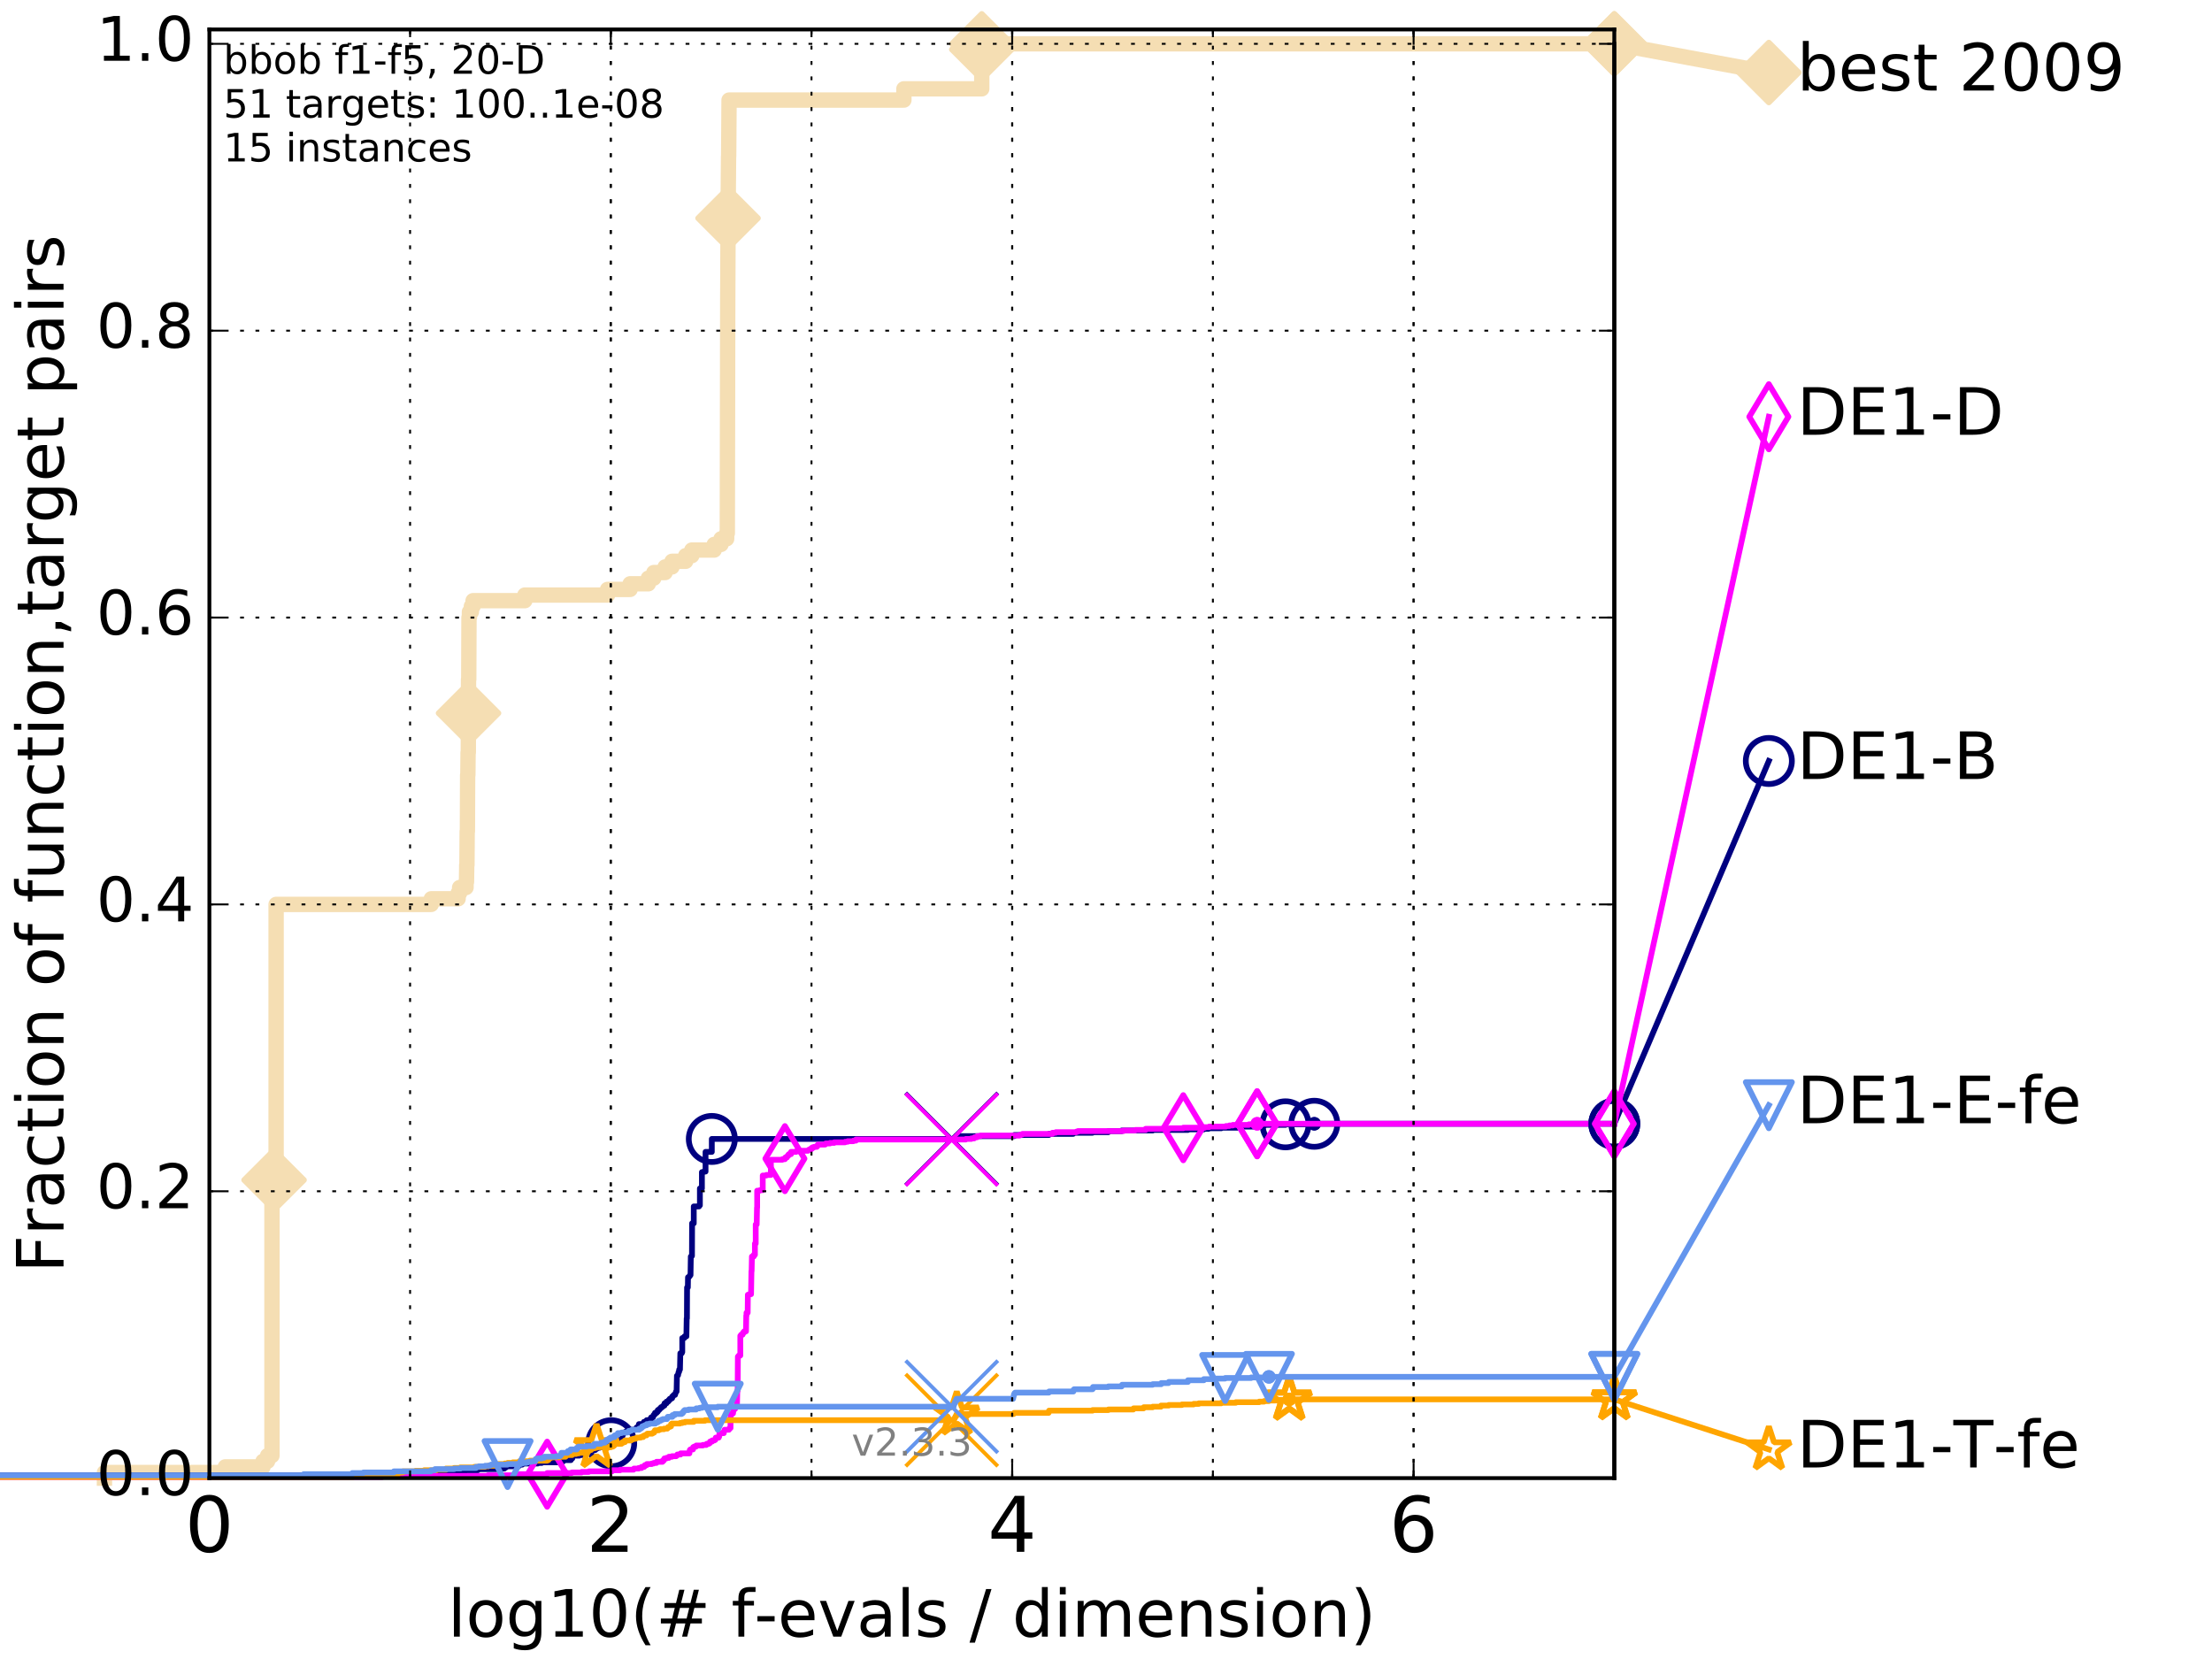 <?xml version="1.0" encoding="utf-8" standalone="no"?>
<!DOCTYPE svg PUBLIC "-//W3C//DTD SVG 1.1//EN"
  "http://www.w3.org/Graphics/SVG/1.1/DTD/svg11.dtd">
<!-- Created with matplotlib (http://matplotlib.org/) -->
<svg height="432pt" version="1.1" viewBox="0 0 576 432" width="576pt" xmlns="http://www.w3.org/2000/svg" xmlns:xlink="http://www.w3.org/1999/xlink">
 <defs>
  <style type="text/css">
*{stroke-linecap:butt;stroke-linejoin:round;stroke-miterlimit:100000;}
  </style>
 </defs>
 <g id="figure_1">
  <g id="patch_1">
   <path d="M 0 432 
L 576 432 
L 576 0 
L 0 0 
z
" style="fill:#ffffff;"/>
  </g>
  <g id="axes_1">
   <g id="patch_2">
    <path d="M 54.525 384.9 
L 420.36 384.9 
L 420.36 7.678 
L 54.525 7.678 
z
" style="fill:#ffffff;"/>
   </g>
   <g id="line2d_1">
    <path d="M 27.198 384.9 
L 27.198 383.435 
L 58.663 383.435 
L 58.663 381.971 
L 68.488 381.971 
L 68.488 380.506 
L 69.683 380.506 
L 69.683 379.041 
L 70.818 379.041 
L 70.818 307.273 
L 71.365 307.273 
L 71.365 304.344 
L 71.899 304.344 
L 71.899 235.505 
L 112.301 235.505 
L 112.301 234.041 
L 119.293 234.041 
L 119.293 232.576 
L 119.683 232.576 
L 119.683 231.111 
L 121.355 231.111 
L 121.355 229.647 
L 121.475 229.647 
L 121.534 225.253 
L 121.593 225.253 
L 121.652 216.465 
L 121.711 216.465 
L 121.77 201.818 
L 121.828 201.818 
L 121.887 195.96 
L 121.945 195.96 
L 122.003 176.919 
L 122.061 176.919 
L 122.119 160.808 
L 122.234 160.808 
L 122.234 159.343 
L 122.745 159.343 
L 122.745 157.879 
L 123.191 157.879 
L 123.191 156.414 
L 136.666 156.414 
L 136.666 154.949 
L 158.205 154.949 
L 158.205 153.485 
L 164.078 153.485 
L 164.078 152.02 
L 168.82 152.02 
L 168.82 150.555 
L 170.257 150.555 
L 170.257 149.091 
L 173.196 149.091 
L 173.196 147.626 
L 174.991 147.626 
L 174.991 146.161 
L 178.548 146.161 
L 178.548 144.697 
L 180.144 144.697 
L 180.144 143.232 
L 185.975 143.232 
L 185.975 141.767 
L 187.754 141.767 
L 187.754 140.303 
L 189.221 140.303 
L 189.221 138.838 
L 189.392 138.838 
L 189.502 77.323 
L 189.505 77.323 
L 189.614 52.423 
L 189.617 52.423 
L 189.717 40.706 
L 189.744 40.706 
L 189.843 26.06 
L 235.372 26.06 
L 235.373 23.13 
L 255.649 23.13 
L 255.65 11.413 
L 420.36 11.413 
L 420.36 11.413 
" style="fill:none;stroke:#f5deb3;stroke-linecap:square;stroke-width:4.0;"/>
   </g>
   <g id="line2d_2">
    <defs>
     <path d="M -0 7.778 
L 7.778 0 
L 0 -7.778 
L -7.778 -0 
z
" id="m475ae2bd9e" style="stroke:#f5deb3;stroke-linejoin:miter;stroke-width:1.5;"/>
    </defs>
    <g>
     <use style="fill:#f5deb3;stroke:#f5deb3;stroke-linejoin:miter;stroke-width:1.5;" x="71.365" xlink:href="#m475ae2bd9e" y="307.273"/>
     <use style="fill:#f5deb3;stroke:#f5deb3;stroke-linejoin:miter;stroke-width:1.5;" x="122.003" xlink:href="#m475ae2bd9e" y="185.707"/>
     <use style="fill:#f5deb3;stroke:#f5deb3;stroke-linejoin:miter;stroke-width:1.5;" x="189.576" xlink:href="#m475ae2bd9e" y="56.817"/>
     <use style="fill:#f5deb3;stroke:#f5deb3;stroke-linejoin:miter;stroke-width:1.5;" x="255.65" xlink:href="#m475ae2bd9e" y="12.878"/>
     <use style="fill:#f5deb3;stroke:#f5deb3;stroke-linejoin:miter;stroke-width:1.5;" x="255.65" xlink:href="#m475ae2bd9e" y="11.413"/>
     <use style="fill:#f5deb3;stroke:#f5deb3;stroke-linejoin:miter;stroke-width:1.5;" x="420.36" xlink:href="#m475ae2bd9e" y="11.413"/>
    </g>
   </g>
   <g id="line2d_3">
    <path d="M -15676.38 758.387 
" style="fill:none;stroke:#f5deb3;stroke-linecap:square;stroke-width:4.0;"/>
    <g>
     <use style="fill:#f5deb3;stroke:#f5deb3;stroke-linejoin:miter;stroke-width:1.5;" x="-15676.38" xlink:href="#m475ae2bd9e" y="758.387"/>
    </g>
   </g>
   <g id="line2d_4">
    <path d="M 420.36 11.413 
L 460.602 18.883 
" style="fill:none;stroke:#f5deb3;stroke-linecap:square;stroke-width:4.0;"/>
    <g>
     <use style="fill:#f5deb3;stroke:#f5deb3;stroke-linejoin:miter;stroke-width:1.5;" x="420.36" xlink:href="#m475ae2bd9e" y="11.413"/>
     <use style="fill:#f5deb3;stroke:#f5deb3;stroke-linejoin:miter;stroke-width:1.5;" x="460.602" xlink:href="#m475ae2bd9e" y="18.883"/>
    </g>
   </g>
   <g id="line2d_5">
    <defs>
     <path d="M 0 1.5 
C 0.398 1.5 0.779 1.342 1.061 1.061 
C 1.342 0.779 1.5 0.398 1.5 0 
C 1.5 -0.398 1.342 -0.779 1.061 -1.061 
C 0.779 -1.342 0.398 -1.5 0 -1.5 
C -0.398 -1.5 -0.779 -1.342 -1.061 -1.061 
C -1.342 -0.779 -1.5 -0.398 -1.5 0 
C -1.5 0.398 -1.342 0.779 -1.061 1.061 
C -0.779 1.342 -0.398 1.5 0 1.5 
z
" id="ma3e85daf8f" style="stroke:#f5deb3;stroke-width:0.5;"/>
    </defs>
    <g>
     <use style="fill:#f5deb3;stroke:#f5deb3;stroke-width:0.5;" x="255.65" xlink:href="#ma3e85daf8f" y="11.413"/>
     <use style="fill:#f5deb3;stroke:#f5deb3;stroke-width:0.5;" x="255.65" xlink:href="#ma3e85daf8f" y="11.413"/>
    </g>
   </g>
   <g id="line2d_6">
    <defs>
     <path d="M 0 1.5 
C 0.398 1.5 0.779 1.342 1.061 1.061 
C 1.342 0.779 1.5 0.398 1.5 0 
C 1.5 -0.398 1.342 -0.779 1.061 -1.061 
C 0.779 -1.342 0.398 -1.5 0 -1.5 
C -0.398 -1.5 -0.779 -1.342 -1.061 -1.061 
C -1.342 -0.779 -1.5 -0.398 -1.5 0 
C -1.5 0.398 -1.342 0.779 -1.061 1.061 
C -0.779 1.342 -0.398 1.5 0 1.5 
z
" id="me93aad61af" style="stroke:#000080;stroke-width:0.5;"/>
    </defs>
    <g>
     <use style="fill:#000080;stroke:#000080;stroke-width:0.5;" x="342.236" xlink:href="#me93aad61af" y="292.627"/>
     <use style="fill:#000080;stroke:#000080;stroke-width:0.5;" x="342.236" xlink:href="#me93aad61af" y="292.627"/>
    </g>
   </g>
   <g id="line2d_7">
    <path d="M -1 384.168 
L 79.836 384.168 
L 79.836 384.021 
L 99.953 384.021 
L 99.953 383.875 
L 111.67 383.875 
L 111.67 383.728 
L 115.609 383.728 
L 115.609 383.582 
L 118.359 383.582 
L 118.359 383.289 
L 120.379 383.289 
L 120.379 383.142 
L 121.055 383.142 
L 121.055 382.849 
L 124.423 382.849 
L 124.423 382.557 
L 129.54 382.557 
L 129.54 382.41 
L 131.341 382.41 
L 131.341 382.117 
L 131.76 382.117 
L 131.76 381.824 
L 135.026 381.824 
L 135.026 381.385 
L 135.986 381.385 
L 135.986 381.092 
L 140.051 381.092 
L 140.051 380.945 
L 141.076 380.945 
L 141.076 380.799 
L 146.311 380.799 
L 146.311 380.506 
L 146.705 380.506 
L 146.705 380.213 
L 148.652 380.213 
L 148.742 379.774 
L 149.026 379.774 
L 149.044 379.334 
L 149.167 379.334 
L 149.167 379.188 
L 149.359 379.188 
L 149.359 379.041 
L 150.856 379.041 
L 150.856 378.895 
L 151.64 378.895 
L 151.64 378.456 
L 151.86 378.456 
L 151.86 378.309 
L 153.028 378.309 
L 153.102 377.87 
L 154.07 377.87 
L 154.07 377.723 
L 154.586 377.723 
L 154.586 377.577 
L 155.011 377.577 
L 155.011 377.284 
L 155.374 377.284 
L 155.374 377.137 
L 155.56 377.137 
L 155.56 376.991 
L 156.135 376.991 
L 156.135 376.844 
L 157.837 376.844 
L 157.837 376.698 
L 158.475 376.698 
L 158.579 376.112 
L 158.833 376.112 
L 158.833 375.966 
L 159.151 375.966 
L 159.151 375.819 
L 160.457 375.819 
L 160.457 375.526 
L 160.606 375.526 
L 160.606 375.38 
L 160.775 375.38 
L 160.775 375.233 
L 161.057 375.233 
L 161.109 374.794 
L 161.192 374.794 
L 161.192 374.647 
L 161.326 374.647 
L 161.398 374.062 
L 162.043 374.062 
L 162.152 373.769 
L 162.162 373.769 
L 162.261 373.329 
L 162.281 373.329 
L 162.281 373.183 
L 162.535 373.183 
L 162.535 373.036 
L 162.777 373.036 
L 162.777 372.89 
L 162.988 372.89 
L 162.988 372.743 
L 163.904 372.743 
L 163.904 372.597 
L 164.367 372.597 
L 164.456 372.304 
L 165.573 372.304 
L 165.573 372.158 
L 165.701 372.158 
L 165.76 371.718 
L 166.203 371.718 
L 166.302 371.132 
L 166.376 371.132 
L 166.376 370.839 
L 167.357 370.839 
L 167.357 370.693 
L 167.514 370.693 
L 167.514 370.546 
L 167.631 370.546 
L 167.678 370.253 
L 168.108 370.253 
L 168.108 370.107 
L 168.388 370.107 
L 168.388 369.814 
L 169.026 369.814 
L 169.026 369.668 
L 169.273 369.668 
L 169.273 369.521 
L 169.568 369.521 
L 169.568 369.082 
L 170.027 369.082 
L 170.083 368.789 
L 170.146 368.789 
L 170.18 368.496 
L 170.298 368.496 
L 170.298 368.349 
L 170.498 368.349 
L 170.553 367.91 
L 170.999 367.91 
L 170.999 367.617 
L 171.279 367.617 
L 171.292 367.178 
L 171.64 367.178 
L 171.686 366.885 
L 171.887 366.885 
L 171.887 366.738 
L 172.054 366.738 
L 172.124 366.445 
L 172.422 366.445 
L 172.422 366.299 
L 172.56 366.299 
L 172.56 366.152 
L 172.759 366.152 
L 172.759 366.006 
L 173.025 366.006 
L 173.049 365.42 
L 173.558 365.42 
L 173.558 364.981 
L 174.003 364.981 
L 174.003 364.834 
L 174.143 364.834 
L 174.143 364.541 
L 174.398 364.541 
L 174.398 364.248 
L 174.748 364.248 
L 174.748 364.102 
L 175.013 364.102 
L 175.019 363.663 
L 175.226 363.663 
L 175.32 363.37 
L 175.453 363.37 
L 175.453 363.223 
L 175.786 363.223 
L 175.889 362.784 
L 175.922 362.784 
L 175.997 362.491 
L 176.035 362.491 
L 176.035 362.344 
L 176.184 362.344 
L 176.275 358.243 
L 176.429 358.243 
L 176.429 358.097 
L 176.571 358.097 
L 176.639 357.511 
L 176.712 357.511 
L 176.712 357.218 
L 176.842 357.218 
L 176.862 356.632 
L 177.058 356.632 
L 177.156 352.385 
L 177.536 352.385 
L 177.606 352.092 
L 177.661 352.092 
L 177.661 348.43 
L 178.18 348.43 
L 178.238 347.991 
L 178.735 347.991 
L 178.816 343.304 
L 178.873 343.304 
L 178.91 335.248 
L 179.113 335.248 
L 179.155 332.612 
L 179.355 332.612 
L 179.355 332.465 
L 179.485 332.465 
L 179.485 332.319 
L 179.614 332.319 
L 179.673 332.026 
L 179.81 332.026 
L 179.887 327.193 
L 180.023 327.193 
L 180.023 327.046 
L 180.189 327.046 
L 180.22 318.551 
L 180.654 318.551 
L 180.654 314.157 
L 182.026 314.157 
L 182.026 313.864 
L 182.252 313.864 
L 182.252 309.47 
L 182.777 309.47 
L 182.777 305.223 
L 183.196 305.223 
L 183.196 305.076 
L 183.722 305.076 
L 183.722 299.95 
L 185.354 299.95 
L 185.354 296.581 
L 248.44 296.581 
L 248.44 296.435 
L 248.563 296.435 
L 248.563 296.288 
L 248.778 296.288 
L 248.778 296.142 
L 248.975 296.142 
L 248.975 295.849 
L 264.125 295.849 
L 264.125 295.556 
L 273.118 295.556 
L 273.146 295.263 
L 279.45 295.263 
L 279.482 294.97 
L 284.485 294.97 
L 284.485 294.824 
L 288.602 294.824 
L 288.623 294.531 
L 292.086 294.531 
L 292.086 294.384 
L 300.168 294.384 
L 300.168 294.238 
L 309.347 294.238 
L 309.347 294.091 
L 313.469 294.091 
L 313.469 293.945 
L 314.701 293.945 
L 314.701 293.798 
L 318.024 293.798 
L 318.024 293.652 
L 322.661 293.652 
L 322.661 293.506 
L 323.49 293.506 
L 323.49 293.359 
L 327.892 293.359 
L 327.892 293.213 
L 329.185 293.213 
L 329.188 292.92 
L 334.745 292.92 
L 334.745 292.773 
L 342.236 292.773 
L 342.236 292.627 
L 420.36 292.627 
L 420.36 292.627 
" style="fill:none;stroke:#000080;stroke-linecap:square;stroke-width:1.5;"/>
   </g>
   <g id="line2d_8">
    <defs>
     <path d="M 0 6 
C 1.591 6 3.117 5.368 4.243 4.243 
C 5.368 3.117 6 1.591 6 0 
C 6 -1.591 5.368 -3.117 4.243 -4.243 
C 3.117 -5.368 1.591 -6 0 -6 
C -1.591 -6 -3.117 -5.368 -4.243 -4.243 
C -5.368 -3.117 -6 -1.591 -6 0 
C -6 1.591 -5.368 3.117 -4.243 4.243 
C -3.117 5.368 -1.591 6 0 6 
z
" id="m47d98c244e" style="stroke:#000080;stroke-width:1.5;"/>
    </defs>
    <g>
     <use style="fill:none;stroke:#000080;stroke-width:1.5;" x="159.151" xlink:href="#m47d98c244e" y="375.819"/>
     <use style="fill:none;stroke:#000080;stroke-width:1.5;" x="185.354" xlink:href="#m47d98c244e" y="296.581"/>
     <use style="fill:none;stroke:#000080;stroke-width:1.5;" x="334.745" xlink:href="#m47d98c244e" y="292.773"/>
     <use style="fill:none;stroke:#000080;stroke-width:1.5;" x="342.236" xlink:href="#m47d98c244e" y="292.627"/>
     <use style="fill:none;stroke:#000080;stroke-width:1.5;" x="420.36" xlink:href="#m47d98c244e" y="292.627"/>
    </g>
   </g>
   <g id="line2d_9">
    <path d="M -15676.38 758.387 
" style="fill:none;stroke:#000080;stroke-linecap:square;stroke-width:1.5;"/>
    <g>
     <use style="fill:none;stroke:#000080;stroke-width:1.5;" x="-15676.38" xlink:href="#m47d98c244e" y="758.387"/>
    </g>
   </g>
   <g id="line2d_10">
    <path clip-path="url(#pe5f65708fe)" d="M 247.832 296.581 
" style="fill:none;stroke:#000080;stroke-linecap:square;"/>
    <defs>
     <path d="M -12 12 
L 12 -12 
M -12 -12 
L 12 12 
" id="m77c24fa477" style="stroke:#000080;"/>
    </defs>
    <g clip-path="url(#pe5f65708fe)">
     <use style="fill:#000080;stroke:#000080;" x="247.832" xlink:href="#m77c24fa477" y="296.581"/>
    </g>
   </g>
   <g id="line2d_11">
    <defs>
     <path d="M 0 1.5 
C 0.398 1.5 0.779 1.342 1.061 1.061 
C 1.342 0.779 1.5 0.398 1.5 0 
C 1.5 -0.398 1.342 -0.779 1.061 -1.061 
C 0.779 -1.342 0.398 -1.5 0 -1.5 
C -0.398 -1.5 -0.779 -1.342 -1.061 -1.061 
C -1.342 -0.779 -1.5 -0.398 -1.5 0 
C -1.5 0.398 -1.342 0.779 -1.061 1.061 
C -0.779 1.342 -0.398 1.5 0 1.5 
z
" id="m34391d6120" style="stroke:#ff00ff;stroke-width:0.5;"/>
    </defs>
    <g>
     <use style="fill:#ff00ff;stroke:#ff00ff;stroke-width:0.5;" x="327.352" xlink:href="#m34391d6120" y="292.627"/>
     <use style="fill:#ff00ff;stroke:#ff00ff;stroke-width:0.5;" x="327.352" xlink:href="#m34391d6120" y="292.627"/>
    </g>
   </g>
   <g id="line2d_12">
    <path d="M -1 384.607 
L 99.488 384.607 
L 99.488 384.314 
L 127.033 384.314 
L 127.033 384.168 
L 135.189 384.168 
L 135.189 383.875 
L 142.485 383.875 
L 142.485 383.582 
L 148.884 383.582 
L 148.884 383.435 
L 151.451 383.435 
L 151.451 383.289 
L 153.322 383.289 
L 153.322 383.142 
L 159.354 383.142 
L 159.354 382.849 
L 161.479 382.849 
L 161.479 382.703 
L 164.969 382.703 
L 164.969 382.557 
L 165.083 382.557 
L 165.083 382.41 
L 166.294 382.41 
L 166.294 382.264 
L 167.072 382.264 
L 167.072 381.971 
L 167.747 381.971 
L 167.747 381.824 
L 167.894 381.824 
L 167.894 381.531 
L 168.395 381.531 
L 168.418 381.238 
L 169.71 381.238 
L 169.71 381.092 
L 170.215 381.092 
L 170.215 380.945 
L 170.946 380.945 
L 170.946 380.653 
L 172.516 380.653 
L 172.516 380.36 
L 172.821 380.36 
L 172.821 380.067 
L 173.006 380.067 
L 173.006 379.774 
L 173.528 379.774 
L 173.528 379.627 
L 174.184 379.627 
L 174.184 379.334 
L 174.996 379.334 
L 174.996 379.188 
L 176.094 379.188 
L 176.094 379.041 
L 176.28 379.041 
L 176.386 378.748 
L 177.232 378.748 
L 177.232 378.456 
L 179.517 378.456 
L 179.623 377.577 
L 179.76 377.577 
L 179.76 377.43 
L 180.46 377.43 
L 180.487 376.844 
L 180.724 376.844 
L 180.724 376.698 
L 181.25 376.698 
L 181.293 376.405 
L 182.999 376.405 
L 182.999 376.259 
L 183.932 376.259 
L 184.011 375.966 
L 184.575 375.966 
L 184.575 375.819 
L 184.813 375.819 
L 184.889 375.38 
L 185.439 375.38 
L 185.439 375.087 
L 186.02 375.087 
L 186.02 374.94 
L 186.271 374.94 
L 186.37 374.354 
L 187.157 374.354 
L 187.157 374.062 
L 187.291 374.062 
L 187.324 373.329 
L 187.542 373.329 
L 187.542 373.183 
L 188.476 373.183 
L 188.535 372.597 
L 188.677 372.597 
L 188.677 372.304 
L 189.811 372.304 
L 189.873 372.011 
L 189.983 372.011 
L 189.983 371.865 
L 190.223 371.865 
L 190.223 368.642 
L 190.341 368.642 
L 190.449 368.203 
L 190.511 368.203 
L 190.511 368.056 
L 190.869 368.056 
L 190.975 367.324 
L 190.989 367.324 
L 190.989 367.178 
L 191.119 367.178 
L 191.174 366.885 
L 191.415 366.885 
L 191.475 366.299 
L 191.535 366.299 
L 191.535 366.152 
L 191.797 366.152 
L 191.797 365.859 
L 191.909 365.859 
L 191.991 362.198 
L 192.087 362.198 
L 192.143 353.263 
L 192.379 353.263 
L 192.379 352.971 
L 192.775 352.971 
L 192.775 347.844 
L 192.993 347.844 
L 192.993 347.551 
L 193.368 347.551 
L 193.368 347.258 
L 193.516 347.258 
L 193.516 346.965 
L 193.778 346.965 
L 193.778 346.673 
L 194.259 346.673 
L 194.326 342.571 
L 194.388 342.571 
L 194.388 341.839 
L 194.693 341.839 
L 194.742 337.152 
L 195.104 337.152 
L 195.104 337.006 
L 195.57 337.006 
L 195.674 331.001 
L 195.719 331.001 
L 195.8 327.193 
L 196.276 327.193 
L 196.276 326.753 
L 196.58 326.753 
L 196.58 323.824 
L 196.788 323.824 
L 196.788 318.844 
L 197.038 318.844 
L 197.125 314.45 
L 197.165 314.45 
L 197.165 310.056 
L 197.876 310.056 
L 197.876 309.91 
L 198.617 309.91 
L 198.617 306.102 
L 199.554 306.102 
L 199.554 305.955 
L 200.738 305.955 
L 200.738 302.001 
L 203.703 302.001 
L 203.703 301.854 
L 204.39 301.854 
L 204.466 301.415 
L 204.91 301.415 
L 204.91 301.122 
L 205.085 301.122 
L 205.085 300.975 
L 205.282 300.975 
L 205.282 300.682 
L 205.422 300.682 
L 205.422 300.536 
L 205.987 300.536 
L 205.987 299.95 
L 207.297 299.95 
L 207.297 299.804 
L 208.098 299.804 
L 208.098 299.657 
L 210.434 299.657 
L 210.434 299.511 
L 210.625 299.511 
L 210.625 299.364 
L 211.135 299.364 
L 211.135 299.071 
L 211.511 299.071 
L 211.511 298.778 
L 211.958 298.778 
L 211.958 298.632 
L 212.717 298.632 
L 212.717 298.339 
L 212.977 298.339 
L 212.977 298.046 
L 214.87 298.046 
L 214.87 297.9 
L 215.022 297.9 
L 215.022 297.753 
L 216.132 297.753 
L 216.132 297.607 
L 217.237 297.607 
L 217.237 297.46 
L 220.061 297.46 
L 220.061 297.314 
L 220.724 297.314 
L 220.724 297.167 
L 222.213 297.167 
L 222.213 297.021 
L 222.895 297.021 
L 222.895 296.728 
L 251.485 296.728 
L 251.485 296.581 
L 252.924 296.581 
L 252.924 296.435 
L 253.675 296.435 
L 253.753 296.142 
L 254.432 296.142 
L 254.432 295.849 
L 255.284 295.849 
L 255.284 295.703 
L 265.458 295.703 
L 265.458 295.556 
L 265.848 295.556 
L 265.848 295.41 
L 266.247 295.41 
L 266.247 295.263 
L 274.043 295.263 
L 274.043 294.97 
L 274.909 294.97 
L 274.909 294.824 
L 280.257 294.824 
L 280.257 294.677 
L 280.671 294.677 
L 280.671 294.531 
L 292.547 294.531 
L 292.547 294.384 
L 295.612 294.384 
L 295.612 294.238 
L 298.317 294.238 
L 298.317 293.945 
L 304.548 293.945 
L 304.548 293.798 
L 308.123 293.798 
L 308.123 293.652 
L 313.738 293.652 
L 313.738 293.506 
L 314.857 293.506 
L 314.857 293.359 
L 319.233 293.359 
L 319.233 293.213 
L 320.116 293.213 
L 320.116 293.066 
L 321.036 293.066 
L 321.036 292.92 
L 325.206 292.92 
L 325.206 292.773 
L 327.352 292.773 
L 327.352 292.627 
L 420.36 292.627 
L 420.36 292.627 
" style="fill:none;stroke:#ff00ff;stroke-linecap:square;stroke-width:1.5;"/>
   </g>
   <g id="line2d_13">
    <defs>
     <path d="M -0 8.485 
L 5.091 0 
L 0 -8.485 
L -5.091 -0 
z
" id="m854173cbe9" style="stroke:#ff00ff;stroke-linejoin:miter;stroke-width:1.5;"/>
    </defs>
    <g>
     <use style="fill:none;stroke:#ff00ff;stroke-linejoin:miter;stroke-width:1.5;" x="142.485" xlink:href="#m854173cbe9" y="383.875"/>
     <use style="fill:none;stroke:#ff00ff;stroke-linejoin:miter;stroke-width:1.5;" x="204.39" xlink:href="#m854173cbe9" y="301.708"/>
     <use style="fill:none;stroke:#ff00ff;stroke-linejoin:miter;stroke-width:1.5;" x="308.123" xlink:href="#m854173cbe9" y="293.652"/>
     <use style="fill:none;stroke:#ff00ff;stroke-linejoin:miter;stroke-width:1.5;" x="327.352" xlink:href="#m854173cbe9" y="292.627"/>
     <use style="fill:none;stroke:#ff00ff;stroke-linejoin:miter;stroke-width:1.5;" x="327.352" xlink:href="#m854173cbe9" y="292.627"/>
     <use style="fill:none;stroke:#ff00ff;stroke-linejoin:miter;stroke-width:1.5;" x="420.36" xlink:href="#m854173cbe9" y="292.627"/>
    </g>
   </g>
   <g id="line2d_14">
    <path d="M -15676.38 758.387 
" style="fill:none;stroke:#ff00ff;stroke-linecap:square;stroke-width:1.5;"/>
    <g>
     <use style="fill:none;stroke:#ff00ff;stroke-linejoin:miter;stroke-width:1.5;" x="-15676.38" xlink:href="#m854173cbe9" y="758.387"/>
    </g>
   </g>
   <g id="line2d_15">
    <path clip-path="url(#pe5f65708fe)" d="M 247.818 296.728 
" style="fill:none;stroke:#ff00ff;stroke-linecap:square;"/>
    <defs>
     <path d="M -12 12 
L 12 -12 
M -12 -12 
L 12 12 
" id="m41cd60a7fa" style="stroke:#ff00ff;"/>
    </defs>
    <g clip-path="url(#pe5f65708fe)">
     <use style="fill:#ff00ff;stroke:#ff00ff;" x="247.818" xlink:href="#m41cd60a7fa" y="296.728"/>
    </g>
   </g>
   <g id="line2d_16">
    <defs>
     <path d="M 0 1.5 
C 0.398 1.5 0.779 1.342 1.061 1.061 
C 1.342 0.779 1.5 0.398 1.5 0 
C 1.5 -0.398 1.342 -0.779 1.061 -1.061 
C 0.779 -1.342 0.398 -1.5 0 -1.5 
C -0.398 -1.5 -0.779 -1.342 -1.061 -1.061 
C -1.342 -0.779 -1.5 -0.398 -1.5 0 
C -1.5 0.398 -1.342 0.779 -1.061 1.061 
C -0.779 1.342 -0.398 1.5 0 1.5 
z
" id="ma710e749e1" style="stroke:#ffa500;stroke-width:0.5;"/>
    </defs>
    <g>
     <use style="fill:#ffa500;stroke:#ffa500;stroke-width:0.5;" x="335.712" xlink:href="#ma710e749e1" y="364.395"/>
     <use style="fill:#ffa500;stroke:#ffa500;stroke-width:0.5;" x="335.712" xlink:href="#ma710e749e1" y="364.395"/>
    </g>
   </g>
   <g id="line2d_17">
    <path d="M -1 384.607 
L 91.945 384.607 
L 91.945 384.314 
L 96.119 384.314 
L 96.119 384.168 
L 99.331 384.168 
L 99.331 384.021 
L 102.421 384.021 
L 102.421 383.875 
L 103.626 383.875 
L 103.626 383.435 
L 104.895 383.435 
L 104.895 383.142 
L 108.216 383.142 
L 108.216 382.996 
L 110.447 382.996 
L 110.447 382.849 
L 113.683 382.849 
L 113.683 382.703 
L 116.141 382.703 
L 116.141 382.41 
L 118.222 382.41 
L 118.222 382.264 
L 119.875 382.264 
L 119.875 382.117 
L 123.519 382.117 
L 123.519 381.971 
L 126.276 381.971 
L 126.276 381.824 
L 127.172 381.824 
L 127.172 381.678 
L 129.12 381.678 
L 129.12 381.385 
L 129.665 381.385 
L 129.665 381.238 
L 131.418 381.238 
L 131.418 381.092 
L 132.172 381.092 
L 132.172 380.945 
L 133.539 380.945 
L 133.539 380.799 
L 135.254 380.799 
L 135.254 380.506 
L 137.938 380.506 
L 137.938 380.36 
L 142.461 380.36 
L 142.461 380.213 
L 142.812 380.213 
L 142.812 379.774 
L 143.18 379.774 
L 143.18 379.627 
L 143.498 379.627 
L 143.498 379.481 
L 145.624 379.481 
L 145.624 379.334 
L 147.265 379.334 
L 147.265 379.041 
L 147.549 379.041 
L 147.549 378.895 
L 148.973 378.895 
L 148.973 378.602 
L 150.027 378.602 
L 150.027 378.456 
L 150.693 378.456 
L 150.693 378.309 
L 151.782 378.309 
L 151.782 378.016 
L 153.205 378.016 
L 153.205 377.723 
L 153.439 377.723 
L 153.439 377.577 
L 153.914 377.577 
L 153.999 377.137 
L 154.806 377.137 
L 154.806 376.991 
L 155.347 376.991 
L 155.347 376.844 
L 159.095 376.844 
L 159.095 376.698 
L 159.599 376.698 
L 159.599 376.551 
L 159.808 376.551 
L 159.808 376.405 
L 159.972 376.405 
L 159.972 376.112 
L 160.146 376.112 
L 160.146 375.966 
L 161.833 375.966 
L 161.833 375.819 
L 162.053 375.819 
L 162.053 375.526 
L 162.729 375.526 
L 162.729 375.087 
L 164.34 375.087 
L 164.34 374.794 
L 164.926 374.794 
L 164.926 374.647 
L 165.556 374.647 
L 165.556 374.501 
L 165.777 374.501 
L 165.777 374.354 
L 166.84 374.354 
L 166.84 374.208 
L 167.483 374.208 
L 167.483 373.915 
L 167.809 373.915 
L 167.809 373.769 
L 168.358 373.769 
L 168.358 373.476 
L 168.545 373.476 
L 168.545 373.329 
L 169.816 373.329 
L 169.816 373.183 
L 170.09 373.183 
L 170.09 373.036 
L 170.353 373.036 
L 170.353 372.743 
L 170.505 372.743 
L 170.532 372.45 
L 171.536 372.45 
L 171.536 372.304 
L 171.861 372.304 
L 171.861 372.158 
L 172.932 372.158 
L 172.932 372.011 
L 173.778 372.011 
L 173.879 371.718 
L 173.997 371.718 
L 173.997 371.572 
L 174.41 371.572 
L 174.41 371.425 
L 174.742 371.425 
L 174.748 370.839 
L 174.929 370.839 
L 174.929 370.693 
L 177.053 370.693 
L 177.053 370.546 
L 177.681 370.546 
L 177.681 370.4 
L 178.379 370.4 
L 178.379 370.253 
L 180.658 370.253 
L 180.658 369.961 
L 183.584 369.961 
L 183.584 369.814 
L 248.434 369.814 
L 248.511 369.375 
L 248.573 369.375 
L 248.573 369.228 
L 248.697 369.228 
L 248.808 368.789 
L 248.979 368.789 
L 249.04 368.349 
L 249.132 368.349 
L 249.132 368.203 
L 263.954 368.203 
L 263.954 368.056 
L 264.1 368.056 
L 264.1 367.91 
L 273.055 367.91 
L 273.097 367.471 
L 273.167 367.471 
L 273.167 367.324 
L 284.507 367.324 
L 284.507 367.178 
L 288.621 367.178 
L 288.621 367.031 
L 295.105 367.031 
L 295.18 366.738 
L 297.783 366.738 
L 297.837 366.445 
L 300.167 366.445 
L 300.167 366.299 
L 302.312 366.299 
L 302.337 366.006 
L 304.333 366.006 
L 304.333 365.859 
L 307.783 365.859 
L 307.783 365.713 
L 310.807 365.713 
L 310.807 365.567 
L 312.173 365.567 
L 312.173 365.42 
L 318.017 365.42 
L 318.017 365.274 
L 321.805 365.274 
L 321.805 365.127 
L 327.891 365.127 
L 327.891 364.981 
L 329.184 364.981 
L 329.184 364.834 
L 330.414 364.834 
L 330.414 364.688 
L 332.134 364.688 
L 332.134 364.541 
L 335.712 364.541 
L 335.712 364.395 
L 420.36 364.395 
L 420.36 364.395 
" style="fill:none;stroke:#ffa500;stroke-linecap:square;stroke-width:1.5;"/>
   </g>
   <g id="line2d_18">
    <defs>
     <path d="M 0 -6 
L -1.347 -1.854 
L -5.706 -1.854 
L -2.18 0.708 
L -3.527 4.854 
L -0 2.292 
L 3.527 4.854 
L 2.18 0.708 
L 5.706 -1.854 
L 1.347 -1.854 
z
" id="m0cbf26571a" style="stroke:#ffa500;stroke-linejoin:bevel;stroke-width:1.5;"/>
    </defs>
    <g>
     <use style="fill:none;stroke:#ffa500;stroke-linejoin:bevel;stroke-width:1.5;" x="155.347" xlink:href="#m0cbf26571a" y="376.844"/>
     <use style="fill:none;stroke:#ffa500;stroke-linejoin:bevel;stroke-width:1.5;" x="249.132" xlink:href="#m0cbf26571a" y="368.349"/>
     <use style="fill:none;stroke:#ffa500;stroke-linejoin:bevel;stroke-width:1.5;" x="335.712" xlink:href="#m0cbf26571a" y="364.541"/>
     <use style="fill:none;stroke:#ffa500;stroke-linejoin:bevel;stroke-width:1.5;" x="335.712" xlink:href="#m0cbf26571a" y="364.395"/>
     <use style="fill:none;stroke:#ffa500;stroke-linejoin:bevel;stroke-width:1.5;" x="420.36" xlink:href="#m0cbf26571a" y="364.395"/>
    </g>
   </g>
   <g id="line2d_19">
    <path d="M -15676.38 758.387 
" style="fill:none;stroke:#ffa500;stroke-linecap:square;stroke-width:1.5;"/>
    <g>
     <use style="fill:none;stroke:#ffa500;stroke-linejoin:bevel;stroke-width:1.5;" x="-15676.38" xlink:href="#m0cbf26571a" y="758.387"/>
    </g>
   </g>
   <g id="line2d_20">
    <path clip-path="url(#pe5f65708fe)" d="M 247.832 369.814 
" style="fill:none;stroke:#ffa500;stroke-linecap:square;"/>
    <defs>
     <path d="M -12 12 
L 12 -12 
M -12 -12 
L 12 12 
" id="mc939e5deb6" style="stroke:#ffa500;"/>
    </defs>
    <g clip-path="url(#pe5f65708fe)">
     <use style="fill:#ffa500;stroke:#ffa500;" x="247.832" xlink:href="#mc939e5deb6" y="369.814"/>
    </g>
   </g>
   <g id="line2d_21">
    <defs>
     <path d="M 0 1.5 
C 0.398 1.5 0.779 1.342 1.061 1.061 
C 1.342 0.779 1.5 0.398 1.5 0 
C 1.5 -0.398 1.342 -0.779 1.061 -1.061 
C 0.779 -1.342 0.398 -1.5 0 -1.5 
C -0.398 -1.5 -0.779 -1.342 -1.061 -1.061 
C -1.342 -0.779 -1.5 -0.398 -1.5 0 
C -1.5 0.398 -1.342 0.779 -1.061 1.061 
C -0.779 1.342 -0.398 1.5 0 1.5 
z
" id="mc150dfa0ba" style="stroke:#6495ed;stroke-width:0.5;"/>
    </defs>
    <g>
     <use style="fill:#6495ed;stroke:#6495ed;stroke-width:0.5;" x="330.419" xlink:href="#mc150dfa0ba" y="358.536"/>
     <use style="fill:#6495ed;stroke:#6495ed;stroke-width:0.5;" x="330.419" xlink:href="#mc150dfa0ba" y="358.536"/>
    </g>
   </g>
   <g id="line2d_22">
    <path d="M -1 384.168 
L 79.079 384.168 
L 79.079 383.875 
L 91.726 383.875 
L 91.726 383.582 
L 94.618 383.582 
L 94.618 383.435 
L 102.558 383.435 
L 102.558 383.142 
L 112.212 383.142 
L 112.212 382.849 
L 113.26 382.849 
L 113.26 382.557 
L 118.29 382.557 
L 118.29 382.41 
L 119.938 382.41 
L 119.938 382.264 
L 123.949 382.264 
L 123.949 381.971 
L 124.683 381.971 
L 124.683 381.824 
L 126.324 381.824 
L 126.324 381.678 
L 127.539 381.678 
L 127.539 381.531 
L 127.9 381.531 
L 127.9 381.385 
L 132.172 381.385 
L 132.172 381.238 
L 135.607 381.238 
L 135.607 381.092 
L 136.018 381.092 
L 136.018 380.945 
L 137.028 380.945 
L 137.028 380.799 
L 137.531 380.799 
L 137.531 380.653 
L 138.309 380.653 
L 138.309 380.506 
L 139.386 380.506 
L 139.494 379.92 
L 139.814 379.92 
L 139.814 379.774 
L 141.076 379.774 
L 141.076 379.627 
L 141.694 379.627 
L 141.718 379.334 
L 144.874 379.334 
L 144.874 379.188 
L 145.869 379.188 
L 145.869 378.895 
L 146.131 378.895 
L 146.191 378.309 
L 147.774 378.309 
L 147.867 377.87 
L 148.436 377.87 
L 148.436 377.577 
L 148.58 377.577 
L 148.58 377.43 
L 150.212 377.43 
L 150.212 376.991 
L 150.611 376.991 
L 150.611 376.698 
L 152.731 376.698 
L 152.731 376.551 
L 154.614 376.551 
L 154.655 376.112 
L 154.806 376.112 
L 154.806 375.966 
L 156.506 375.966 
L 156.506 375.673 
L 157.475 375.673 
L 157.475 375.38 
L 157.921 375.38 
L 157.945 374.94 
L 158.475 374.94 
L 158.475 374.647 
L 158.913 374.647 
L 158.913 374.354 
L 159.465 374.354 
L 159.465 374.208 
L 160.059 374.208 
L 160.059 373.769 
L 160.5 373.769 
L 160.5 373.622 
L 160.89 373.622 
L 160.89 373.183 
L 161.833 373.183 
L 161.833 373.036 
L 163.395 373.036 
L 163.395 372.89 
L 163.72 372.89 
L 163.72 372.597 
L 164.304 372.597 
L 164.304 372.45 
L 164.563 372.45 
L 164.563 372.304 
L 166.442 372.304 
L 166.442 372.011 
L 166.888 372.011 
L 166.888 371.865 
L 167.064 371.865 
L 167.064 371.718 
L 167.223 371.718 
L 167.223 371.425 
L 167.569 371.425 
L 167.569 371.279 
L 167.901 371.279 
L 167.901 371.132 
L 168.403 371.132 
L 168.403 370.839 
L 169.135 370.839 
L 169.135 370.693 
L 170.662 370.693 
L 170.662 370.4 
L 171.233 370.4 
L 171.233 370.253 
L 171.464 370.253 
L 171.464 369.961 
L 172.035 369.961 
L 172.035 369.814 
L 172.245 369.814 
L 172.245 369.668 
L 172.629 369.668 
L 172.629 369.521 
L 173.695 369.521 
L 173.695 369.228 
L 173.867 369.228 
L 173.873 368.935 
L 175.097 368.935 
L 175.097 368.496 
L 175.694 368.496 
L 175.694 368.203 
L 177.495 368.203 
L 177.495 368.056 
L 177.711 368.056 
L 177.711 367.764 
L 177.974 367.764 
L 178.038 367.471 
L 178.097 367.471 
L 178.097 367.324 
L 178.277 367.324 
L 178.277 367.178 
L 179.295 367.178 
L 179.295 367.031 
L 181.284 367.031 
L 181.284 366.738 
L 182.162 366.738 
L 182.162 366.592 
L 182.809 366.592 
L 182.809 366.445 
L 186.895 366.445 
L 186.895 366.299 
L 248.314 366.299 
L 248.419 365.713 
L 248.497 365.713 
L 248.516 365.42 
L 248.639 365.42 
L 248.697 364.981 
L 248.876 364.981 
L 248.923 364.541 
L 249.012 364.541 
L 249.064 364.248 
L 263.811 364.248 
L 263.914 363.663 
L 263.954 363.663 
L 264.029 363.077 
L 264.172 363.077 
L 264.172 362.784 
L 264.335 362.784 
L 264.335 362.637 
L 273.124 362.637 
L 273.174 362.344 
L 279.508 362.344 
L 279.535 361.905 
L 279.69 361.905 
L 279.69 361.758 
L 284.487 361.758 
L 284.487 361.612 
L 284.61 361.612 
L 284.612 361.173 
L 288.589 361.173 
L 288.589 361.026 
L 292.076 361.026 
L 292.076 360.733 
L 292.192 360.733 
L 292.192 360.587 
L 300.162 360.587 
L 300.162 360.44 
L 302.38 360.44 
L 302.38 360.147 
L 304.29 360.147 
L 304.349 359.854 
L 309.338 359.854 
L 309.338 359.415 
L 313.477 359.415 
L 313.477 359.122 
L 315.865 359.122 
L 315.865 358.976 
L 319.029 358.976 
L 319.029 358.829 
L 325.798 358.829 
L 325.798 358.683 
L 330.419 358.683 
L 330.419 358.536 
L 420.36 358.536 
L 420.36 358.536 
" style="fill:none;stroke:#6495ed;stroke-linecap:square;stroke-width:1.5;"/>
   </g>
   <g id="line2d_23">
    <defs>
     <path d="M -0 6 
L 6 -6 
L -6 -6 
z
" id="mac00454497" style="stroke:#6495ed;stroke-linejoin:miter;stroke-width:1.5;"/>
    </defs>
    <g>
     <use style="fill:none;stroke:#6495ed;stroke-linejoin:miter;stroke-width:1.5;" x="132.172" xlink:href="#mac00454497" y="381.238"/>
     <use style="fill:none;stroke:#6495ed;stroke-linejoin:miter;stroke-width:1.5;" x="186.895" xlink:href="#mac00454497" y="366.299"/>
     <use style="fill:none;stroke:#6495ed;stroke-linejoin:miter;stroke-width:1.5;" x="319.029" xlink:href="#mac00454497" y="358.829"/>
     <use style="fill:none;stroke:#6495ed;stroke-linejoin:miter;stroke-width:1.5;" x="330.419" xlink:href="#mac00454497" y="358.536"/>
     <use style="fill:none;stroke:#6495ed;stroke-linejoin:miter;stroke-width:1.5;" x="420.36" xlink:href="#mac00454497" y="358.536"/>
    </g>
   </g>
   <g id="line2d_24">
    <path d="M -15676.38 758.387 
" style="fill:none;stroke:#6495ed;stroke-linecap:square;stroke-width:1.5;"/>
    <g>
     <use style="fill:none;stroke:#6495ed;stroke-linejoin:miter;stroke-width:1.5;" x="-15676.38" xlink:href="#mac00454497" y="758.387"/>
    </g>
   </g>
   <g id="line2d_25">
    <path clip-path="url(#pe5f65708fe)" d="M 247.841 366.299 
" style="fill:none;stroke:#6495ed;stroke-linecap:square;"/>
    <defs>
     <path d="M -12 12 
L 12 -12 
M -12 -12 
L 12 12 
" id="m78de1068dc" style="stroke:#6495ed;"/>
    </defs>
    <g clip-path="url(#pe5f65708fe)">
     <use style="fill:#6495ed;stroke:#6495ed;" x="247.841" xlink:href="#m78de1068dc" y="366.299"/>
    </g>
   </g>
   <g id="line2d_26">
    <path d="M 420.36 364.395 
L 460.602 377.43 
" style="fill:none;stroke:#ffa500;stroke-linecap:square;stroke-width:1.5;"/>
    <g>
     <use style="fill:none;stroke:#ffa500;stroke-linejoin:bevel;stroke-width:1.5;" x="420.36" xlink:href="#m0cbf26571a" y="364.395"/>
     <use style="fill:none;stroke:#ffa500;stroke-linejoin:bevel;stroke-width:1.5;" x="460.602" xlink:href="#m0cbf26571a" y="377.43"/>
    </g>
   </g>
   <g id="line2d_27">
    <path d="M 420.36 358.536 
L 460.602 287.793 
" style="fill:none;stroke:#6495ed;stroke-linecap:square;stroke-width:1.5;"/>
    <g>
     <use style="fill:none;stroke:#6495ed;stroke-linejoin:miter;stroke-width:1.5;" x="420.36" xlink:href="#mac00454497" y="358.536"/>
     <use style="fill:none;stroke:#6495ed;stroke-linejoin:miter;stroke-width:1.5;" x="460.602" xlink:href="#mac00454497" y="287.793"/>
    </g>
   </g>
   <g id="line2d_28">
    <path d="M 420.36 292.627 
L 460.602 198.157 
" style="fill:none;stroke:#000080;stroke-linecap:square;stroke-width:1.5;"/>
    <g>
     <use style="fill:none;stroke:#000080;stroke-width:1.5;" x="420.36" xlink:href="#m47d98c244e" y="292.627"/>
     <use style="fill:none;stroke:#000080;stroke-width:1.5;" x="460.602" xlink:href="#m47d98c244e" y="198.157"/>
    </g>
   </g>
   <g id="line2d_29">
    <path d="M 420.36 292.627 
L 460.602 108.52 
" style="fill:none;stroke:#ff00ff;stroke-linecap:square;stroke-width:1.5;"/>
    <g>
     <use style="fill:none;stroke:#ff00ff;stroke-linejoin:miter;stroke-width:1.5;" x="420.36" xlink:href="#m854173cbe9" y="292.627"/>
     <use style="fill:none;stroke:#ff00ff;stroke-linejoin:miter;stroke-width:1.5;" x="460.602" xlink:href="#m854173cbe9" y="108.52"/>
    </g>
   </g>
   <g id="line2d_30">
    <path d="M 420.36 384.9 
L 420.36 11.413 
" style="fill:none;stroke:#000000;stroke-linecap:square;"/>
   </g>
   <g id="patch_3">
    <path d="M 54.525 7.678 
L 420.36 7.678 
" style="fill:none;stroke:#000000;stroke-linecap:square;stroke-linejoin:miter;"/>
   </g>
   <g id="patch_4">
    <path d="M 420.36 384.9 
L 420.36 7.678 
" style="fill:none;stroke:#000000;stroke-linecap:square;stroke-linejoin:miter;"/>
   </g>
   <g id="patch_5">
    <path d="M 54.525 384.9 
L 54.525 7.678 
" style="fill:none;stroke:#000000;stroke-linecap:square;stroke-linejoin:miter;"/>
   </g>
   <g id="patch_6">
    <path d="M 54.525 384.9 
L 420.36 384.9 
" style="fill:none;stroke:#000000;stroke-linecap:square;stroke-linejoin:miter;"/>
   </g>
   <g id="matplotlib.axis_1">
    <g id="xtick_1">
     <g id="line2d_31">
      <path clip-path="url(#pe5f65708fe)" d="M 54.525 384.9 
L 54.525 7.678 
" style="fill:none;stroke:#000000;stroke-dasharray:1,3;stroke-dashoffset:0.0;stroke-width:0.5;"/>
     </g>
     <g id="line2d_32">
      <defs>
       <path d="M 0 0 
L 0 -4 
" id="m08eb0b7bad" style="stroke:#000000;stroke-width:0.5;"/>
      </defs>
      <g>
       <use style="stroke:#000000;stroke-width:0.5;" x="54.525" xlink:href="#m08eb0b7bad" y="384.9"/>
      </g>
     </g>
     <g id="line2d_33">
      <defs>
       <path d="M 0 0 
L 0 4 
" id="m613ea881e7" style="stroke:#000000;stroke-width:0.5;"/>
      </defs>
      <g>
       <use style="stroke:#000000;stroke-width:0.5;" x="54.525" xlink:href="#m613ea881e7" y="7.678"/>
      </g>
     </g>
     <g id="text_1">
      <!-- 0 -->
      <defs>
       <path d="M 31.781 66.406 
Q 24.172 66.406 20.328 58.906 
Q 16.5 51.422 16.5 36.375 
Q 16.5 21.391 20.328 13.891 
Q 24.172 6.391 31.781 6.391 
Q 39.453 6.391 43.281 13.891 
Q 47.125 21.391 47.125 36.375 
Q 47.125 51.422 43.281 58.906 
Q 39.453 66.406 31.781 66.406 
M 31.781 74.219 
Q 44.047 74.219 50.516 64.516 
Q 56.984 54.828 56.984 36.375 
Q 56.984 17.969 50.516 8.266 
Q 44.047 -1.422 31.781 -1.422 
Q 19.531 -1.422 13.062 8.266 
Q 6.594 17.969 6.594 36.375 
Q 6.594 54.828 13.062 64.516 
Q 19.531 74.219 31.781 74.219 
" id="BitstreamVeraSans-Roman-30"/>
      </defs>
      <g transform="translate(48.163 404.097)scale(0.2 -0.2)">
       <use xlink:href="#BitstreamVeraSans-Roman-30"/>
      </g>
     </g>
    </g>
    <g id="xtick_2">
     <g id="line2d_34">
      <path clip-path="url(#pe5f65708fe)" d="M 159.049 384.9 
L 159.049 7.678 
" style="fill:none;stroke:#000000;stroke-dasharray:1,3;stroke-dashoffset:0.0;stroke-width:0.5;"/>
     </g>
     <g id="line2d_35">
      <g>
       <use style="stroke:#000000;stroke-width:0.5;" x="159.049" xlink:href="#m08eb0b7bad" y="384.9"/>
      </g>
     </g>
     <g id="line2d_36">
      <g>
       <use style="stroke:#000000;stroke-width:0.5;" x="159.049" xlink:href="#m613ea881e7" y="7.678"/>
      </g>
     </g>
     <g id="text_2">
      <!-- 2 -->
      <defs>
       <path d="M 19.188 8.297 
L 53.609 8.297 
L 53.609 0 
L 7.328 0 
L 7.328 8.297 
Q 12.938 14.109 22.625 23.891 
Q 32.328 33.688 34.812 36.531 
Q 39.547 41.844 41.422 45.531 
Q 43.312 49.219 43.312 52.781 
Q 43.312 58.594 39.234 62.25 
Q 35.156 65.922 28.609 65.922 
Q 23.969 65.922 18.812 64.312 
Q 13.672 62.703 7.812 59.422 
L 7.812 69.391 
Q 13.766 71.781 18.938 73 
Q 24.125 74.219 28.422 74.219 
Q 39.75 74.219 46.484 68.547 
Q 53.219 62.891 53.219 53.422 
Q 53.219 48.922 51.531 44.891 
Q 49.859 40.875 45.406 35.406 
Q 44.188 33.984 37.641 27.219 
Q 31.109 20.453 19.188 8.297 
" id="BitstreamVeraSans-Roman-32"/>
      </defs>
      <g transform="translate(152.687 404.097)scale(0.2 -0.2)">
       <use xlink:href="#BitstreamVeraSans-Roman-32"/>
      </g>
     </g>
    </g>
    <g id="xtick_3">
     <g id="line2d_37">
      <path clip-path="url(#pe5f65708fe)" d="M 263.574 384.9 
L 263.574 7.678 
" style="fill:none;stroke:#000000;stroke-dasharray:1,3;stroke-dashoffset:0.0;stroke-width:0.5;"/>
     </g>
     <g id="line2d_38">
      <g>
       <use style="stroke:#000000;stroke-width:0.5;" x="263.574" xlink:href="#m08eb0b7bad" y="384.9"/>
      </g>
     </g>
     <g id="line2d_39">
      <g>
       <use style="stroke:#000000;stroke-width:0.5;" x="263.574" xlink:href="#m613ea881e7" y="7.678"/>
      </g>
     </g>
     <g id="text_3">
      <!-- 4 -->
      <defs>
       <path d="M 37.797 64.312 
L 12.891 25.391 
L 37.797 25.391 
z
M 35.203 72.906 
L 47.609 72.906 
L 47.609 25.391 
L 58.016 25.391 
L 58.016 17.188 
L 47.609 17.188 
L 47.609 0 
L 37.797 0 
L 37.797 17.188 
L 4.891 17.188 
L 4.891 26.703 
z
" id="BitstreamVeraSans-Roman-34"/>
      </defs>
      <g transform="translate(257.211 404.097)scale(0.2 -0.2)">
       <use xlink:href="#BitstreamVeraSans-Roman-34"/>
      </g>
     </g>
    </g>
    <g id="xtick_4">
     <g id="line2d_40">
      <path clip-path="url(#pe5f65708fe)" d="M 368.098 384.9 
L 368.098 7.678 
" style="fill:none;stroke:#000000;stroke-dasharray:1,3;stroke-dashoffset:0.0;stroke-width:0.5;"/>
     </g>
     <g id="line2d_41">
      <g>
       <use style="stroke:#000000;stroke-width:0.5;" x="368.098" xlink:href="#m08eb0b7bad" y="384.9"/>
      </g>
     </g>
     <g id="line2d_42">
      <g>
       <use style="stroke:#000000;stroke-width:0.5;" x="368.098" xlink:href="#m613ea881e7" y="7.678"/>
      </g>
     </g>
     <g id="text_4">
      <!-- 6 -->
      <defs>
       <path d="M 33.016 40.375 
Q 26.375 40.375 22.484 35.828 
Q 18.609 31.297 18.609 23.391 
Q 18.609 15.531 22.484 10.953 
Q 26.375 6.391 33.016 6.391 
Q 39.656 6.391 43.531 10.953 
Q 47.406 15.531 47.406 23.391 
Q 47.406 31.297 43.531 35.828 
Q 39.656 40.375 33.016 40.375 
M 52.594 71.297 
L 52.594 62.312 
Q 48.875 64.062 45.094 64.984 
Q 41.312 65.922 37.594 65.922 
Q 27.828 65.922 22.672 59.328 
Q 17.531 52.734 16.797 39.406 
Q 19.672 43.656 24.016 45.922 
Q 28.375 48.188 33.594 48.188 
Q 44.578 48.188 50.953 41.516 
Q 57.328 34.859 57.328 23.391 
Q 57.328 12.156 50.688 5.359 
Q 44.047 -1.422 33.016 -1.422 
Q 20.359 -1.422 13.672 8.266 
Q 6.984 17.969 6.984 36.375 
Q 6.984 53.656 15.188 63.938 
Q 23.391 74.219 37.203 74.219 
Q 40.922 74.219 44.703 73.484 
Q 48.484 72.75 52.594 71.297 
" id="BitstreamVeraSans-Roman-36"/>
      </defs>
      <g transform="translate(361.735 404.097)scale(0.2 -0.2)">
       <use xlink:href="#BitstreamVeraSans-Roman-36"/>
      </g>
     </g>
    </g>
    <g id="xtick_5">
     <g id="line2d_43">
      <path clip-path="url(#pe5f65708fe)" d="M 54.525 384.9 
L 54.525 7.678 
" style="fill:none;stroke:#000000;stroke-dasharray:1,3;stroke-dashoffset:0.0;stroke-width:0.5;"/>
     </g>
     <g id="line2d_44">
      <defs>
       <path d="M 0 0 
L 0 -2 
" id="m9b73b305c9" style="stroke:#000000;stroke-width:0.5;"/>
      </defs>
      <g>
       <use style="stroke:#000000;stroke-width:0.5;" x="54.525" xlink:href="#m9b73b305c9" y="384.9"/>
      </g>
     </g>
     <g id="line2d_45">
      <defs>
       <path d="M 0 0 
L 0 2 
" id="m359a21a871" style="stroke:#000000;stroke-width:0.5;"/>
      </defs>
      <g>
       <use style="stroke:#000000;stroke-width:0.5;" x="54.525" xlink:href="#m359a21a871" y="7.678"/>
      </g>
     </g>
    </g>
    <g id="xtick_6">
     <g id="line2d_46">
      <path clip-path="url(#pe5f65708fe)" d="M 106.787 384.9 
L 106.787 7.678 
" style="fill:none;stroke:#000000;stroke-dasharray:1,3;stroke-dashoffset:0.0;stroke-width:0.5;"/>
     </g>
     <g id="line2d_47">
      <g>
       <use style="stroke:#000000;stroke-width:0.5;" x="106.787" xlink:href="#m9b73b305c9" y="384.9"/>
      </g>
     </g>
     <g id="line2d_48">
      <g>
       <use style="stroke:#000000;stroke-width:0.5;" x="106.787" xlink:href="#m359a21a871" y="7.678"/>
      </g>
     </g>
    </g>
    <g id="xtick_7">
     <g id="line2d_49">
      <path clip-path="url(#pe5f65708fe)" d="M 159.049 384.9 
L 159.049 7.678 
" style="fill:none;stroke:#000000;stroke-dasharray:1,3;stroke-dashoffset:0.0;stroke-width:0.5;"/>
     </g>
     <g id="line2d_50">
      <g>
       <use style="stroke:#000000;stroke-width:0.5;" x="159.049" xlink:href="#m9b73b305c9" y="384.9"/>
      </g>
     </g>
     <g id="line2d_51">
      <g>
       <use style="stroke:#000000;stroke-width:0.5;" x="159.049" xlink:href="#m359a21a871" y="7.678"/>
      </g>
     </g>
    </g>
    <g id="xtick_8">
     <g id="line2d_52">
      <path clip-path="url(#pe5f65708fe)" d="M 211.311 384.9 
L 211.311 7.678 
" style="fill:none;stroke:#000000;stroke-dasharray:1,3;stroke-dashoffset:0.0;stroke-width:0.5;"/>
     </g>
     <g id="line2d_53">
      <g>
       <use style="stroke:#000000;stroke-width:0.5;" x="211.311" xlink:href="#m9b73b305c9" y="384.9"/>
      </g>
     </g>
     <g id="line2d_54">
      <g>
       <use style="stroke:#000000;stroke-width:0.5;" x="211.311" xlink:href="#m359a21a871" y="7.678"/>
      </g>
     </g>
    </g>
    <g id="xtick_9">
     <g id="line2d_55">
      <path clip-path="url(#pe5f65708fe)" d="M 263.574 384.9 
L 263.574 7.678 
" style="fill:none;stroke:#000000;stroke-dasharray:1,3;stroke-dashoffset:0.0;stroke-width:0.5;"/>
     </g>
     <g id="line2d_56">
      <g>
       <use style="stroke:#000000;stroke-width:0.5;" x="263.574" xlink:href="#m9b73b305c9" y="384.9"/>
      </g>
     </g>
     <g id="line2d_57">
      <g>
       <use style="stroke:#000000;stroke-width:0.5;" x="263.574" xlink:href="#m359a21a871" y="7.678"/>
      </g>
     </g>
    </g>
    <g id="xtick_10">
     <g id="line2d_58">
      <path clip-path="url(#pe5f65708fe)" d="M 315.836 384.9 
L 315.836 7.678 
" style="fill:none;stroke:#000000;stroke-dasharray:1,3;stroke-dashoffset:0.0;stroke-width:0.5;"/>
     </g>
     <g id="line2d_59">
      <g>
       <use style="stroke:#000000;stroke-width:0.5;" x="315.836" xlink:href="#m9b73b305c9" y="384.9"/>
      </g>
     </g>
     <g id="line2d_60">
      <g>
       <use style="stroke:#000000;stroke-width:0.5;" x="315.836" xlink:href="#m359a21a871" y="7.678"/>
      </g>
     </g>
    </g>
    <g id="xtick_11">
     <g id="line2d_61">
      <path clip-path="url(#pe5f65708fe)" d="M 368.098 384.9 
L 368.098 7.678 
" style="fill:none;stroke:#000000;stroke-dasharray:1,3;stroke-dashoffset:0.0;stroke-width:0.5;"/>
     </g>
     <g id="line2d_62">
      <g>
       <use style="stroke:#000000;stroke-width:0.5;" x="368.098" xlink:href="#m9b73b305c9" y="384.9"/>
      </g>
     </g>
     <g id="line2d_63">
      <g>
       <use style="stroke:#000000;stroke-width:0.5;" x="368.098" xlink:href="#m359a21a871" y="7.678"/>
      </g>
     </g>
    </g>
    <g id="xtick_12">
     <g id="line2d_64">
      <path clip-path="url(#pe5f65708fe)" d="M 420.36 384.9 
L 420.36 7.678 
" style="fill:none;stroke:#000000;stroke-dasharray:1,3;stroke-dashoffset:0.0;stroke-width:0.5;"/>
     </g>
     <g id="line2d_65">
      <g>
       <use style="stroke:#000000;stroke-width:0.5;" x="420.36" xlink:href="#m9b73b305c9" y="384.9"/>
      </g>
     </g>
     <g id="line2d_66">
      <g>
       <use style="stroke:#000000;stroke-width:0.5;" x="420.36" xlink:href="#m359a21a871" y="7.678"/>
      </g>
     </g>
    </g>
    <g id="text_5">
     <!-- log10(# f-evals / dimension) -->
     <defs>
      <path id="BitstreamVeraSans-Roman-20"/>
      <path d="M 31 75.875 
Q 24.469 64.656 21.281 53.656 
Q 18.109 42.672 18.109 31.391 
Q 18.109 20.125 21.312 9.062 
Q 24.516 -2 31 -13.188 
L 23.188 -13.188 
Q 15.875 -1.703 12.234 9.375 
Q 8.594 20.453 8.594 31.391 
Q 8.594 42.281 12.203 53.312 
Q 15.828 64.359 23.188 75.875 
z
" id="BitstreamVeraSans-Roman-28"/>
      <path d="M 37.109 75.984 
L 37.109 68.5 
L 28.516 68.5 
Q 23.688 68.5 21.797 66.547 
Q 19.922 64.594 19.922 59.516 
L 19.922 54.688 
L 34.719 54.688 
L 34.719 47.703 
L 19.922 47.703 
L 19.922 0 
L 10.891 0 
L 10.891 47.703 
L 2.297 47.703 
L 2.297 54.688 
L 10.891 54.688 
L 10.891 58.5 
Q 10.891 67.625 15.141 71.797 
Q 19.391 75.984 28.609 75.984 
z
" id="BitstreamVeraSans-Roman-66"/>
      <path d="M 9.422 75.984 
L 18.406 75.984 
L 18.406 0 
L 9.422 0 
z
" id="BitstreamVeraSans-Roman-6c"/>
      <path d="M 2.984 54.688 
L 12.5 54.688 
L 29.594 8.797 
L 46.688 54.688 
L 56.203 54.688 
L 35.688 0 
L 23.484 0 
z
" id="BitstreamVeraSans-Roman-76"/>
      <path d="M 12.406 8.297 
L 28.516 8.297 
L 28.516 63.922 
L 10.984 60.406 
L 10.984 69.391 
L 28.422 72.906 
L 38.281 72.906 
L 38.281 8.297 
L 54.391 8.297 
L 54.391 0 
L 12.406 0 
z
" id="BitstreamVeraSans-Roman-31"/>
      <path d="M 45.406 27.984 
Q 45.406 37.75 41.375 43.109 
Q 37.359 48.484 30.078 48.484 
Q 22.859 48.484 18.828 43.109 
Q 14.797 37.75 14.797 27.984 
Q 14.797 18.266 18.828 12.891 
Q 22.859 7.516 30.078 7.516 
Q 37.359 7.516 41.375 12.891 
Q 45.406 18.266 45.406 27.984 
M 54.391 6.781 
Q 54.391 -7.172 48.188 -13.984 
Q 42 -20.797 29.203 -20.797 
Q 24.469 -20.797 20.266 -20.094 
Q 16.062 -19.391 12.109 -17.922 
L 12.109 -9.188 
Q 16.062 -11.328 19.922 -12.344 
Q 23.781 -13.375 27.781 -13.375 
Q 36.625 -13.375 41.016 -8.766 
Q 45.406 -4.156 45.406 5.172 
L 45.406 9.625 
Q 42.625 4.781 38.281 2.391 
Q 33.938 0 27.875 0 
Q 17.828 0 11.672 7.656 
Q 5.516 15.328 5.516 27.984 
Q 5.516 40.672 11.672 48.328 
Q 17.828 56 27.875 56 
Q 33.938 56 38.281 53.609 
Q 42.625 51.219 45.406 46.391 
L 45.406 54.688 
L 54.391 54.688 
z
" id="BitstreamVeraSans-Roman-67"/>
      <path d="M 54.891 33.016 
L 54.891 0 
L 45.906 0 
L 45.906 32.719 
Q 45.906 40.484 42.875 44.328 
Q 39.844 48.188 33.797 48.188 
Q 26.516 48.188 22.312 43.547 
Q 18.109 38.922 18.109 30.906 
L 18.109 0 
L 9.078 0 
L 9.078 54.688 
L 18.109 54.688 
L 18.109 46.188 
Q 21.344 51.125 25.703 53.562 
Q 30.078 56 35.797 56 
Q 45.219 56 50.047 50.172 
Q 54.891 44.344 54.891 33.016 
" id="BitstreamVeraSans-Roman-6e"/>
      <path d="M 4.891 31.391 
L 31.203 31.391 
L 31.203 23.391 
L 4.891 23.391 
z
" id="BitstreamVeraSans-Roman-2d"/>
      <path d="M 45.406 46.391 
L 45.406 75.984 
L 54.391 75.984 
L 54.391 0 
L 45.406 0 
L 45.406 8.203 
Q 42.578 3.328 38.25 0.953 
Q 33.938 -1.422 27.875 -1.422 
Q 17.969 -1.422 11.734 6.484 
Q 5.516 14.406 5.516 27.297 
Q 5.516 40.188 11.734 48.094 
Q 17.969 56 27.875 56 
Q 33.938 56 38.25 53.625 
Q 42.578 51.266 45.406 46.391 
M 14.797 27.297 
Q 14.797 17.391 18.875 11.75 
Q 22.953 6.109 30.078 6.109 
Q 37.203 6.109 41.297 11.75 
Q 45.406 17.391 45.406 27.297 
Q 45.406 37.203 41.297 42.844 
Q 37.203 48.484 30.078 48.484 
Q 22.953 48.484 18.875 42.844 
Q 14.797 37.203 14.797 27.297 
" id="BitstreamVeraSans-Roman-64"/>
      <path d="M 44.281 53.078 
L 44.281 44.578 
Q 40.484 46.531 36.375 47.5 
Q 32.281 48.484 27.875 48.484 
Q 21.188 48.484 17.844 46.438 
Q 14.5 44.391 14.5 40.281 
Q 14.5 37.156 16.891 35.375 
Q 19.281 33.594 26.516 31.984 
L 29.594 31.297 
Q 39.156 29.25 43.188 25.516 
Q 47.219 21.781 47.219 15.094 
Q 47.219 7.469 41.188 3.016 
Q 35.156 -1.422 24.609 -1.422 
Q 20.219 -1.422 15.453 -0.562 
Q 10.688 0.297 5.422 2 
L 5.422 11.281 
Q 10.406 8.688 15.234 7.391 
Q 20.062 6.109 24.812 6.109 
Q 31.156 6.109 34.562 8.281 
Q 37.984 10.453 37.984 14.406 
Q 37.984 18.062 35.516 20.016 
Q 33.062 21.969 24.703 23.781 
L 21.578 24.516 
Q 13.234 26.266 9.516 29.906 
Q 5.812 33.547 5.812 39.891 
Q 5.812 47.609 11.281 51.797 
Q 16.75 56 26.812 56 
Q 31.781 56 36.172 55.266 
Q 40.578 54.547 44.281 53.078 
" id="BitstreamVeraSans-Roman-73"/>
      <path d="M 52 44.188 
Q 55.375 50.25 60.062 53.125 
Q 64.75 56 71.094 56 
Q 79.641 56 84.281 50.016 
Q 88.922 44.047 88.922 33.016 
L 88.922 0 
L 79.891 0 
L 79.891 32.719 
Q 79.891 40.578 77.094 44.375 
Q 74.312 48.188 68.609 48.188 
Q 61.625 48.188 57.562 43.547 
Q 53.516 38.922 53.516 30.906 
L 53.516 0 
L 44.484 0 
L 44.484 32.719 
Q 44.484 40.625 41.703 44.406 
Q 38.922 48.188 33.109 48.188 
Q 26.219 48.188 22.156 43.531 
Q 18.109 38.875 18.109 30.906 
L 18.109 0 
L 9.078 0 
L 9.078 54.688 
L 18.109 54.688 
L 18.109 46.188 
Q 21.188 51.219 25.484 53.609 
Q 29.781 56 35.688 56 
Q 41.656 56 45.828 52.969 
Q 50 49.953 52 44.188 
" id="BitstreamVeraSans-Roman-6d"/>
      <path d="M 30.609 48.391 
Q 23.391 48.391 19.188 42.75 
Q 14.984 37.109 14.984 27.297 
Q 14.984 17.484 19.156 11.844 
Q 23.344 6.203 30.609 6.203 
Q 37.797 6.203 41.984 11.859 
Q 46.188 17.531 46.188 27.297 
Q 46.188 37.016 41.984 42.703 
Q 37.797 48.391 30.609 48.391 
M 30.609 56 
Q 42.328 56 49.016 48.375 
Q 55.719 40.766 55.719 27.297 
Q 55.719 13.875 49.016 6.219 
Q 42.328 -1.422 30.609 -1.422 
Q 18.844 -1.422 12.172 6.219 
Q 5.516 13.875 5.516 27.297 
Q 5.516 40.766 12.172 48.375 
Q 18.844 56 30.609 56 
" id="BitstreamVeraSans-Roman-6f"/>
      <path d="M 25.391 72.906 
L 33.688 72.906 
L 8.297 -9.281 
L 0 -9.281 
z
" id="BitstreamVeraSans-Roman-2f"/>
      <path d="M 56.203 29.594 
L 56.203 25.203 
L 14.891 25.203 
Q 15.484 15.922 20.484 11.062 
Q 25.484 6.203 34.422 6.203 
Q 39.594 6.203 44.453 7.469 
Q 49.312 8.734 54.109 11.281 
L 54.109 2.781 
Q 49.266 0.734 44.188 -0.344 
Q 39.109 -1.422 33.891 -1.422 
Q 20.797 -1.422 13.156 6.188 
Q 5.516 13.812 5.516 26.812 
Q 5.516 40.234 12.766 48.109 
Q 20.016 56 32.328 56 
Q 43.359 56 49.781 48.891 
Q 56.203 41.797 56.203 29.594 
M 47.219 32.234 
Q 47.125 39.594 43.094 43.984 
Q 39.062 48.391 32.422 48.391 
Q 24.906 48.391 20.391 44.141 
Q 15.875 39.891 15.188 32.172 
z
" id="BitstreamVeraSans-Roman-65"/>
      <path d="M 51.125 44 
L 36.922 44 
L 32.812 27.688 
L 47.125 27.688 
z
M 43.797 71.781 
L 38.719 51.516 
L 52.984 51.516 
L 58.109 71.781 
L 65.922 71.781 
L 60.891 51.516 
L 76.125 51.516 
L 76.125 44 
L 58.984 44 
L 54.984 27.688 
L 70.516 27.688 
L 70.516 20.219 
L 53.078 20.219 
L 48 0 
L 40.188 0 
L 45.219 20.219 
L 30.906 20.219 
L 25.875 0 
L 18.016 0 
L 23.094 20.219 
L 7.719 20.219 
L 7.719 27.688 
L 24.906 27.688 
L 29 44 
L 13.281 44 
L 13.281 51.516 
L 30.906 51.516 
L 35.891 71.781 
z
" id="BitstreamVeraSans-Roman-23"/>
      <path d="M 8.016 75.875 
L 15.828 75.875 
Q 23.141 64.359 26.781 53.312 
Q 30.422 42.281 30.422 31.391 
Q 30.422 20.453 26.781 9.375 
Q 23.141 -1.703 15.828 -13.188 
L 8.016 -13.188 
Q 14.5 -2 17.703 9.062 
Q 20.906 20.125 20.906 31.391 
Q 20.906 42.672 17.703 53.656 
Q 14.5 64.656 8.016 75.875 
" id="BitstreamVeraSans-Roman-29"/>
      <path d="M 9.422 54.688 
L 18.406 54.688 
L 18.406 0 
L 9.422 0 
z
M 9.422 75.984 
L 18.406 75.984 
L 18.406 64.594 
L 9.422 64.594 
z
" id="BitstreamVeraSans-Roman-69"/>
      <path d="M 34.281 27.484 
Q 23.391 27.484 19.188 25 
Q 14.984 22.516 14.984 16.5 
Q 14.984 11.719 18.141 8.906 
Q 21.297 6.109 26.703 6.109 
Q 34.188 6.109 38.703 11.406 
Q 43.219 16.703 43.219 25.484 
L 43.219 27.484 
z
M 52.203 31.203 
L 52.203 0 
L 43.219 0 
L 43.219 8.297 
Q 40.141 3.328 35.547 0.953 
Q 30.953 -1.422 24.312 -1.422 
Q 15.922 -1.422 10.953 3.297 
Q 6 8.016 6 15.922 
Q 6 25.141 12.172 29.828 
Q 18.359 34.516 30.609 34.516 
L 43.219 34.516 
L 43.219 35.406 
Q 43.219 41.609 39.141 45 
Q 35.062 48.391 27.688 48.391 
Q 23 48.391 18.547 47.266 
Q 14.109 46.141 10.016 43.891 
L 10.016 52.203 
Q 14.938 54.109 19.578 55.047 
Q 24.219 56 28.609 56 
Q 40.484 56 46.344 49.844 
Q 52.203 43.703 52.203 31.203 
" id="BitstreamVeraSans-Roman-61"/>
     </defs>
     <g transform="translate(116.602 426.174)scale(0.17 -0.17)">
      <use xlink:href="#BitstreamVeraSans-Roman-6c"/>
      <use x="27.783" xlink:href="#BitstreamVeraSans-Roman-6f"/>
      <use x="88.965" xlink:href="#BitstreamVeraSans-Roman-67"/>
      <use x="152.441" xlink:href="#BitstreamVeraSans-Roman-31"/>
      <use x="216.064" xlink:href="#BitstreamVeraSans-Roman-30"/>
      <use x="279.688" xlink:href="#BitstreamVeraSans-Roman-28"/>
      <use x="318.701" xlink:href="#BitstreamVeraSans-Roman-23"/>
      <use x="402.49" xlink:href="#BitstreamVeraSans-Roman-20"/>
      <use x="434.277" xlink:href="#BitstreamVeraSans-Roman-66"/>
      <use x="469.404" xlink:href="#BitstreamVeraSans-Roman-2d"/>
      <use x="505.488" xlink:href="#BitstreamVeraSans-Roman-65"/>
      <use x="567.012" xlink:href="#BitstreamVeraSans-Roman-76"/>
      <use x="626.191" xlink:href="#BitstreamVeraSans-Roman-61"/>
      <use x="687.471" xlink:href="#BitstreamVeraSans-Roman-6c"/>
      <use x="715.254" xlink:href="#BitstreamVeraSans-Roman-73"/>
      <use x="767.354" xlink:href="#BitstreamVeraSans-Roman-20"/>
      <use x="799.141" xlink:href="#BitstreamVeraSans-Roman-2f"/>
      <use x="832.832" xlink:href="#BitstreamVeraSans-Roman-20"/>
      <use x="864.619" xlink:href="#BitstreamVeraSans-Roman-64"/>
      <use x="928.096" xlink:href="#BitstreamVeraSans-Roman-69"/>
      <use x="955.879" xlink:href="#BitstreamVeraSans-Roman-6d"/>
      <use x="1053.291" xlink:href="#BitstreamVeraSans-Roman-65"/>
      <use x="1114.814" xlink:href="#BitstreamVeraSans-Roman-6e"/>
      <use x="1178.193" xlink:href="#BitstreamVeraSans-Roman-73"/>
      <use x="1230.293" xlink:href="#BitstreamVeraSans-Roman-69"/>
      <use x="1258.076" xlink:href="#BitstreamVeraSans-Roman-6f"/>
      <use x="1319.258" xlink:href="#BitstreamVeraSans-Roman-6e"/>
      <use x="1382.637" xlink:href="#BitstreamVeraSans-Roman-29"/>
     </g>
    </g>
   </g>
   <g id="matplotlib.axis_2">
    <g id="ytick_1">
     <g id="line2d_67">
      <path clip-path="url(#pe5f65708fe)" d="M 54.525 384.9 
L 420.36 384.9 
" style="fill:none;stroke:#000000;stroke-dasharray:1,3;stroke-dashoffset:0.0;stroke-width:0.5;"/>
     </g>
     <g id="line2d_68">
      <defs>
       <path d="M 0 0 
L 4 0 
" id="md7afc563a0" style="stroke:#000000;stroke-width:0.5;"/>
      </defs>
      <g>
       <use style="stroke:#000000;stroke-width:0.5;" x="54.525" xlink:href="#md7afc563a0" y="384.9"/>
      </g>
     </g>
     <g id="line2d_69">
      <defs>
       <path d="M 0 0 
L -4 0 
" id="m4386bdb6ba" style="stroke:#000000;stroke-width:0.5;"/>
      </defs>
      <g>
       <use style="stroke:#000000;stroke-width:0.5;" x="420.36" xlink:href="#m4386bdb6ba" y="384.9"/>
      </g>
     </g>
     <g id="text_6">
      <!-- 0.0 -->
      <defs>
       <path d="M 10.688 12.406 
L 21 12.406 
L 21 0 
L 10.688 0 
z
" id="BitstreamVeraSans-Roman-2e"/>
      </defs>
      <g transform="translate(25.08 389.315)scale(0.16 -0.16)">
       <use xlink:href="#BitstreamVeraSans-Roman-30"/>
       <use x="63.623" xlink:href="#BitstreamVeraSans-Roman-2e"/>
       <use x="95.41" xlink:href="#BitstreamVeraSans-Roman-30"/>
      </g>
     </g>
    </g>
    <g id="ytick_2">
     <g id="line2d_70">
      <path clip-path="url(#pe5f65708fe)" d="M 54.525 310.203 
L 420.36 310.203 
" style="fill:none;stroke:#000000;stroke-dasharray:1,3;stroke-dashoffset:0.0;stroke-width:0.5;"/>
     </g>
     <g id="line2d_71">
      <g>
       <use style="stroke:#000000;stroke-width:0.5;" x="54.525" xlink:href="#md7afc563a0" y="310.203"/>
      </g>
     </g>
     <g id="line2d_72">
      <g>
       <use style="stroke:#000000;stroke-width:0.5;" x="420.36" xlink:href="#m4386bdb6ba" y="310.203"/>
      </g>
     </g>
     <g id="text_7">
      <!-- 0.2 -->
      <g transform="translate(25.08 314.618)scale(0.16 -0.16)">
       <use xlink:href="#BitstreamVeraSans-Roman-30"/>
       <use x="63.623" xlink:href="#BitstreamVeraSans-Roman-2e"/>
       <use x="95.41" xlink:href="#BitstreamVeraSans-Roman-32"/>
      </g>
     </g>
    </g>
    <g id="ytick_3">
     <g id="line2d_73">
      <path clip-path="url(#pe5f65708fe)" d="M 54.525 235.505 
L 420.36 235.505 
" style="fill:none;stroke:#000000;stroke-dasharray:1,3;stroke-dashoffset:0.0;stroke-width:0.5;"/>
     </g>
     <g id="line2d_74">
      <g>
       <use style="stroke:#000000;stroke-width:0.5;" x="54.525" xlink:href="#md7afc563a0" y="235.505"/>
      </g>
     </g>
     <g id="line2d_75">
      <g>
       <use style="stroke:#000000;stroke-width:0.5;" x="420.36" xlink:href="#m4386bdb6ba" y="235.505"/>
      </g>
     </g>
     <g id="text_8">
      <!-- 0.4 -->
      <g transform="translate(25.08 239.92)scale(0.16 -0.16)">
       <use xlink:href="#BitstreamVeraSans-Roman-30"/>
       <use x="63.623" xlink:href="#BitstreamVeraSans-Roman-2e"/>
       <use x="95.41" xlink:href="#BitstreamVeraSans-Roman-34"/>
      </g>
     </g>
    </g>
    <g id="ytick_4">
     <g id="line2d_76">
      <path clip-path="url(#pe5f65708fe)" d="M 54.525 160.808 
L 420.36 160.808 
" style="fill:none;stroke:#000000;stroke-dasharray:1,3;stroke-dashoffset:0.0;stroke-width:0.5;"/>
     </g>
     <g id="line2d_77">
      <g>
       <use style="stroke:#000000;stroke-width:0.5;" x="54.525" xlink:href="#md7afc563a0" y="160.808"/>
      </g>
     </g>
     <g id="line2d_78">
      <g>
       <use style="stroke:#000000;stroke-width:0.5;" x="420.36" xlink:href="#m4386bdb6ba" y="160.808"/>
      </g>
     </g>
     <g id="text_9">
      <!-- 0.6 -->
      <g transform="translate(25.08 165.223)scale(0.16 -0.16)">
       <use xlink:href="#BitstreamVeraSans-Roman-30"/>
       <use x="63.623" xlink:href="#BitstreamVeraSans-Roman-2e"/>
       <use x="95.41" xlink:href="#BitstreamVeraSans-Roman-36"/>
      </g>
     </g>
    </g>
    <g id="ytick_5">
     <g id="line2d_79">
      <path clip-path="url(#pe5f65708fe)" d="M 54.525 86.11 
L 420.36 86.11 
" style="fill:none;stroke:#000000;stroke-dasharray:1,3;stroke-dashoffset:0.0;stroke-width:0.5;"/>
     </g>
     <g id="line2d_80">
      <g>
       <use style="stroke:#000000;stroke-width:0.5;" x="54.525" xlink:href="#md7afc563a0" y="86.11"/>
      </g>
     </g>
     <g id="line2d_81">
      <g>
       <use style="stroke:#000000;stroke-width:0.5;" x="420.36" xlink:href="#m4386bdb6ba" y="86.11"/>
      </g>
     </g>
     <g id="text_10">
      <!-- 0.8 -->
      <defs>
       <path d="M 31.781 34.625 
Q 24.75 34.625 20.719 30.859 
Q 16.703 27.094 16.703 20.516 
Q 16.703 13.922 20.719 10.156 
Q 24.75 6.391 31.781 6.391 
Q 38.812 6.391 42.859 10.172 
Q 46.922 13.969 46.922 20.516 
Q 46.922 27.094 42.891 30.859 
Q 38.875 34.625 31.781 34.625 
M 21.922 38.812 
Q 15.578 40.375 12.031 44.719 
Q 8.5 49.078 8.5 55.328 
Q 8.5 64.062 14.719 69.141 
Q 20.953 74.219 31.781 74.219 
Q 42.672 74.219 48.875 69.141 
Q 55.078 64.062 55.078 55.328 
Q 55.078 49.078 51.531 44.719 
Q 48 40.375 41.703 38.812 
Q 48.828 37.156 52.797 32.312 
Q 56.781 27.484 56.781 20.516 
Q 56.781 9.906 50.312 4.234 
Q 43.844 -1.422 31.781 -1.422 
Q 19.734 -1.422 13.25 4.234 
Q 6.781 9.906 6.781 20.516 
Q 6.781 27.484 10.781 32.312 
Q 14.797 37.156 21.922 38.812 
M 18.312 54.391 
Q 18.312 48.734 21.844 45.562 
Q 25.391 42.391 31.781 42.391 
Q 38.141 42.391 41.719 45.562 
Q 45.312 48.734 45.312 54.391 
Q 45.312 60.062 41.719 63.234 
Q 38.141 66.406 31.781 66.406 
Q 25.391 66.406 21.844 63.234 
Q 18.312 60.062 18.312 54.391 
" id="BitstreamVeraSans-Roman-38"/>
      </defs>
      <g transform="translate(25.08 90.525)scale(0.16 -0.16)">
       <use xlink:href="#BitstreamVeraSans-Roman-30"/>
       <use x="63.623" xlink:href="#BitstreamVeraSans-Roman-2e"/>
       <use x="95.41" xlink:href="#BitstreamVeraSans-Roman-38"/>
      </g>
     </g>
    </g>
    <g id="ytick_6">
     <g id="line2d_82">
      <path clip-path="url(#pe5f65708fe)" d="M 54.525 11.413 
L 420.36 11.413 
" style="fill:none;stroke:#000000;stroke-dasharray:1,3;stroke-dashoffset:0.0;stroke-width:0.5;"/>
     </g>
     <g id="line2d_83">
      <g>
       <use style="stroke:#000000;stroke-width:0.5;" x="54.525" xlink:href="#md7afc563a0" y="11.413"/>
      </g>
     </g>
     <g id="line2d_84">
      <g>
       <use style="stroke:#000000;stroke-width:0.5;" x="420.36" xlink:href="#m4386bdb6ba" y="11.413"/>
      </g>
     </g>
     <g id="text_11">
      <!-- 1.0 -->
      <g transform="translate(25.08 15.828)scale(0.16 -0.16)">
       <use xlink:href="#BitstreamVeraSans-Roman-31"/>
       <use x="63.623" xlink:href="#BitstreamVeraSans-Roman-2e"/>
       <use x="95.41" xlink:href="#BitstreamVeraSans-Roman-30"/>
      </g>
     </g>
    </g>
    <g id="text_12">
     <!-- Fraction of function,target pairs -->
     <defs>
      <path d="M 8.5 21.578 
L 8.5 54.688 
L 17.484 54.688 
L 17.484 21.922 
Q 17.484 14.156 20.5 10.266 
Q 23.531 6.391 29.594 6.391 
Q 36.859 6.391 41.078 11.031 
Q 45.312 15.672 45.312 23.688 
L 45.312 54.688 
L 54.297 54.688 
L 54.297 0 
L 45.312 0 
L 45.312 8.406 
Q 42.047 3.422 37.719 1 
Q 33.406 -1.422 27.688 -1.422 
Q 18.266 -1.422 13.375 4.438 
Q 8.5 10.297 8.5 21.578 
" id="BitstreamVeraSans-Roman-75"/>
      <path d="M 18.312 70.219 
L 18.312 54.688 
L 36.812 54.688 
L 36.812 47.703 
L 18.312 47.703 
L 18.312 18.016 
Q 18.312 11.328 20.141 9.422 
Q 21.969 7.516 27.594 7.516 
L 36.812 7.516 
L 36.812 0 
L 27.594 0 
Q 17.188 0 13.234 3.875 
Q 9.281 7.766 9.281 18.016 
L 9.281 47.703 
L 2.688 47.703 
L 2.688 54.688 
L 9.281 54.688 
L 9.281 70.219 
z
" id="BitstreamVeraSans-Roman-74"/>
      <path d="M 41.109 46.297 
Q 39.594 47.172 37.812 47.578 
Q 36.031 48 33.891 48 
Q 26.266 48 22.188 43.047 
Q 18.109 38.094 18.109 28.812 
L 18.109 0 
L 9.078 0 
L 9.078 54.688 
L 18.109 54.688 
L 18.109 46.188 
Q 20.953 51.172 25.484 53.578 
Q 30.031 56 36.531 56 
Q 37.453 56 38.578 55.875 
Q 39.703 55.766 41.062 55.516 
z
" id="BitstreamVeraSans-Roman-72"/>
      <path d="M 9.812 72.906 
L 51.703 72.906 
L 51.703 64.594 
L 19.672 64.594 
L 19.672 43.109 
L 48.578 43.109 
L 48.578 34.812 
L 19.672 34.812 
L 19.672 0 
L 9.812 0 
z
" id="BitstreamVeraSans-Roman-46"/>
      <path d="M 48.781 52.594 
L 48.781 44.188 
Q 44.969 46.297 41.141 47.344 
Q 37.312 48.391 33.406 48.391 
Q 24.656 48.391 19.812 42.844 
Q 14.984 37.312 14.984 27.297 
Q 14.984 17.281 19.812 11.734 
Q 24.656 6.203 33.406 6.203 
Q 37.312 6.203 41.141 7.25 
Q 44.969 8.297 48.781 10.406 
L 48.781 2.094 
Q 45.016 0.344 40.984 -0.531 
Q 36.969 -1.422 32.422 -1.422 
Q 20.062 -1.422 12.781 6.344 
Q 5.516 14.109 5.516 27.297 
Q 5.516 40.672 12.859 48.328 
Q 20.219 56 33.016 56 
Q 37.156 56 41.109 55.141 
Q 45.062 54.297 48.781 52.594 
" id="BitstreamVeraSans-Roman-63"/>
      <path d="M 11.719 12.406 
L 22.016 12.406 
L 22.016 4 
L 14.016 -11.625 
L 7.719 -11.625 
L 11.719 4 
z
" id="BitstreamVeraSans-Roman-2c"/>
      <path d="M 18.109 8.203 
L 18.109 -20.797 
L 9.078 -20.797 
L 9.078 54.688 
L 18.109 54.688 
L 18.109 46.391 
Q 20.953 51.266 25.266 53.625 
Q 29.594 56 35.594 56 
Q 45.562 56 51.781 48.094 
Q 58.016 40.188 58.016 27.297 
Q 58.016 14.406 51.781 6.484 
Q 45.562 -1.422 35.594 -1.422 
Q 29.594 -1.422 25.266 0.953 
Q 20.953 3.328 18.109 8.203 
M 48.688 27.297 
Q 48.688 37.203 44.609 42.844 
Q 40.531 48.484 33.406 48.484 
Q 26.266 48.484 22.188 42.844 
Q 18.109 37.203 18.109 27.297 
Q 18.109 17.391 22.188 11.75 
Q 26.266 6.109 33.406 6.109 
Q 40.531 6.109 44.609 11.75 
Q 48.688 17.391 48.688 27.297 
" id="BitstreamVeraSans-Roman-70"/>
     </defs>
     <g transform="translate(16.545 331.428)rotate(-90.0)scale(0.17 -0.17)">
      <use xlink:href="#BitstreamVeraSans-Roman-46"/>
      <use x="57.41" xlink:href="#BitstreamVeraSans-Roman-72"/>
      <use x="98.523" xlink:href="#BitstreamVeraSans-Roman-61"/>
      <use x="159.803" xlink:href="#BitstreamVeraSans-Roman-63"/>
      <use x="214.783" xlink:href="#BitstreamVeraSans-Roman-74"/>
      <use x="253.992" xlink:href="#BitstreamVeraSans-Roman-69"/>
      <use x="281.775" xlink:href="#BitstreamVeraSans-Roman-6f"/>
      <use x="342.957" xlink:href="#BitstreamVeraSans-Roman-6e"/>
      <use x="406.336" xlink:href="#BitstreamVeraSans-Roman-20"/>
      <use x="438.123" xlink:href="#BitstreamVeraSans-Roman-6f"/>
      <use x="499.305" xlink:href="#BitstreamVeraSans-Roman-66"/>
      <use x="534.51" xlink:href="#BitstreamVeraSans-Roman-20"/>
      <use x="566.297" xlink:href="#BitstreamVeraSans-Roman-66"/>
      <use x="601.502" xlink:href="#BitstreamVeraSans-Roman-75"/>
      <use x="664.881" xlink:href="#BitstreamVeraSans-Roman-6e"/>
      <use x="728.26" xlink:href="#BitstreamVeraSans-Roman-63"/>
      <use x="783.24" xlink:href="#BitstreamVeraSans-Roman-74"/>
      <use x="822.449" xlink:href="#BitstreamVeraSans-Roman-69"/>
      <use x="850.232" xlink:href="#BitstreamVeraSans-Roman-6f"/>
      <use x="911.414" xlink:href="#BitstreamVeraSans-Roman-6e"/>
      <use x="974.793" xlink:href="#BitstreamVeraSans-Roman-2c"/>
      <use x="1006.58" xlink:href="#BitstreamVeraSans-Roman-74"/>
      <use x="1045.789" xlink:href="#BitstreamVeraSans-Roman-61"/>
      <use x="1107.068" xlink:href="#BitstreamVeraSans-Roman-72"/>
      <use x="1148.166" xlink:href="#BitstreamVeraSans-Roman-67"/>
      <use x="1211.643" xlink:href="#BitstreamVeraSans-Roman-65"/>
      <use x="1273.166" xlink:href="#BitstreamVeraSans-Roman-74"/>
      <use x="1312.375" xlink:href="#BitstreamVeraSans-Roman-20"/>
      <use x="1344.162" xlink:href="#BitstreamVeraSans-Roman-70"/>
      <use x="1407.639" xlink:href="#BitstreamVeraSans-Roman-61"/>
      <use x="1468.918" xlink:href="#BitstreamVeraSans-Roman-69"/>
      <use x="1496.701" xlink:href="#BitstreamVeraSans-Roman-72"/>
      <use x="1537.814" xlink:href="#BitstreamVeraSans-Roman-73"/>
     </g>
    </g>
   </g>
   <g id="text_13">
    <!-- DE1-T-fe -->
    <defs>
     <path d="M 19.672 64.797 
L 19.672 8.109 
L 31.594 8.109 
Q 46.688 8.109 53.688 14.938 
Q 60.688 21.781 60.688 36.531 
Q 60.688 51.172 53.688 57.984 
Q 46.688 64.797 31.594 64.797 
z
M 9.812 72.906 
L 30.078 72.906 
Q 51.266 72.906 61.172 64.094 
Q 71.094 55.281 71.094 36.531 
Q 71.094 17.672 61.125 8.828 
Q 51.172 0 30.078 0 
L 9.812 0 
z
" id="BitstreamVeraSans-Roman-44"/>
     <path d="M 9.812 72.906 
L 55.906 72.906 
L 55.906 64.594 
L 19.672 64.594 
L 19.672 43.016 
L 54.391 43.016 
L 54.391 34.719 
L 19.672 34.719 
L 19.672 8.297 
L 56.781 8.297 
L 56.781 0 
L 9.812 0 
z
" id="BitstreamVeraSans-Roman-45"/>
     <path d="M -0.297 72.906 
L 61.375 72.906 
L 61.375 64.594 
L 35.5 64.594 
L 35.5 0 
L 25.594 0 
L 25.594 64.594 
L -0.297 64.594 
z
" id="BitstreamVeraSans-Roman-54"/>
    </defs>
    <g transform="translate(467.919 382.121)scale(0.17 -0.17)">
     <use xlink:href="#BitstreamVeraSans-Roman-44"/>
     <use x="77.002" xlink:href="#BitstreamVeraSans-Roman-45"/>
     <use x="140.186" xlink:href="#BitstreamVeraSans-Roman-31"/>
     <use x="203.809" xlink:href="#BitstreamVeraSans-Roman-2d"/>
     <use x="239.752" xlink:href="#BitstreamVeraSans-Roman-54"/>
     <use x="300.695" xlink:href="#BitstreamVeraSans-Roman-2d"/>
     <use x="336.779" xlink:href="#BitstreamVeraSans-Roman-66"/>
     <use x="371.984" xlink:href="#BitstreamVeraSans-Roman-65"/>
    </g>
   </g>
   <g id="text_14">
    <!-- DE1-E-fe -->
    <g transform="translate(467.919 292.484)scale(0.17 -0.17)">
     <use xlink:href="#BitstreamVeraSans-Roman-44"/>
     <use x="77.002" xlink:href="#BitstreamVeraSans-Roman-45"/>
     <use x="140.186" xlink:href="#BitstreamVeraSans-Roman-31"/>
     <use x="203.809" xlink:href="#BitstreamVeraSans-Roman-2d"/>
     <use x="239.893" xlink:href="#BitstreamVeraSans-Roman-45"/>
     <use x="303.076" xlink:href="#BitstreamVeraSans-Roman-2d"/>
     <use x="339.16" xlink:href="#BitstreamVeraSans-Roman-66"/>
     <use x="374.365" xlink:href="#BitstreamVeraSans-Roman-65"/>
    </g>
   </g>
   <g id="text_15">
    <!-- DE1-B -->
    <defs>
     <path d="M 19.672 34.812 
L 19.672 8.109 
L 35.5 8.109 
Q 43.453 8.109 47.281 11.406 
Q 51.125 14.703 51.125 21.484 
Q 51.125 28.328 47.281 31.562 
Q 43.453 34.812 35.5 34.812 
z
M 19.672 64.797 
L 19.672 42.828 
L 34.281 42.828 
Q 41.5 42.828 45.031 45.531 
Q 48.578 48.25 48.578 53.812 
Q 48.578 59.328 45.031 62.062 
Q 41.5 64.797 34.281 64.797 
z
M 9.812 72.906 
L 35.016 72.906 
Q 46.297 72.906 52.391 68.219 
Q 58.5 63.531 58.5 54.891 
Q 58.5 48.188 55.375 44.234 
Q 52.25 40.281 46.188 39.312 
Q 53.469 37.75 57.5 32.781 
Q 61.531 27.828 61.531 20.406 
Q 61.531 10.641 54.891 5.312 
Q 48.25 0 35.984 0 
L 9.812 0 
z
" id="BitstreamVeraSans-Roman-42"/>
    </defs>
    <g transform="translate(467.919 202.847)scale(0.17 -0.17)">
     <use xlink:href="#BitstreamVeraSans-Roman-44"/>
     <use x="77.002" xlink:href="#BitstreamVeraSans-Roman-45"/>
     <use x="140.186" xlink:href="#BitstreamVeraSans-Roman-31"/>
     <use x="203.809" xlink:href="#BitstreamVeraSans-Roman-2d"/>
     <use x="239.846" xlink:href="#BitstreamVeraSans-Roman-42"/>
    </g>
   </g>
   <g id="text_16">
    <!-- DE1-D -->
    <g transform="translate(467.919 113.211)scale(0.17 -0.17)">
     <use xlink:href="#BitstreamVeraSans-Roman-44"/>
     <use x="77.002" xlink:href="#BitstreamVeraSans-Roman-45"/>
     <use x="140.186" xlink:href="#BitstreamVeraSans-Roman-31"/>
     <use x="203.809" xlink:href="#BitstreamVeraSans-Roman-2d"/>
     <use x="239.893" xlink:href="#BitstreamVeraSans-Roman-44"/>
    </g>
   </g>
   <g id="text_17">
    <!-- best 2009 -->
    <defs>
     <path d="M 10.984 1.516 
L 10.984 10.5 
Q 14.703 8.734 18.5 7.812 
Q 22.312 6.891 25.984 6.891 
Q 35.75 6.891 40.891 13.453 
Q 46.047 20.016 46.781 33.406 
Q 43.953 29.203 39.594 26.953 
Q 35.25 24.703 29.984 24.703 
Q 19.047 24.703 12.672 31.312 
Q 6.297 37.938 6.297 49.422 
Q 6.297 60.641 12.938 67.422 
Q 19.578 74.219 30.609 74.219 
Q 43.266 74.219 49.922 64.516 
Q 56.594 54.828 56.594 36.375 
Q 56.594 19.141 48.406 8.859 
Q 40.234 -1.422 26.422 -1.422 
Q 22.703 -1.422 18.891 -0.688 
Q 15.094 0.047 10.984 1.516 
M 30.609 32.422 
Q 37.25 32.422 41.125 36.953 
Q 45.016 41.5 45.016 49.422 
Q 45.016 57.281 41.125 61.844 
Q 37.25 66.406 30.609 66.406 
Q 23.969 66.406 20.094 61.844 
Q 16.219 57.281 16.219 49.422 
Q 16.219 41.5 20.094 36.953 
Q 23.969 32.422 30.609 32.422 
" id="BitstreamVeraSans-Roman-39"/>
     <path d="M 48.688 27.297 
Q 48.688 37.203 44.609 42.844 
Q 40.531 48.484 33.406 48.484 
Q 26.266 48.484 22.188 42.844 
Q 18.109 37.203 18.109 27.297 
Q 18.109 17.391 22.188 11.75 
Q 26.266 6.109 33.406 6.109 
Q 40.531 6.109 44.609 11.75 
Q 48.688 17.391 48.688 27.297 
M 18.109 46.391 
Q 20.953 51.266 25.266 53.625 
Q 29.594 56 35.594 56 
Q 45.562 56 51.781 48.094 
Q 58.016 40.188 58.016 27.297 
Q 58.016 14.406 51.781 6.484 
Q 45.562 -1.422 35.594 -1.422 
Q 29.594 -1.422 25.266 0.953 
Q 20.953 3.328 18.109 8.203 
L 18.109 0 
L 9.078 0 
L 9.078 75.984 
L 18.109 75.984 
z
" id="BitstreamVeraSans-Roman-62"/>
    </defs>
    <g transform="translate(467.919 23.574)scale(0.17 -0.17)">
     <use xlink:href="#BitstreamVeraSans-Roman-62"/>
     <use x="63.477" xlink:href="#BitstreamVeraSans-Roman-65"/>
     <use x="125.0" xlink:href="#BitstreamVeraSans-Roman-73"/>
     <use x="177.1" xlink:href="#BitstreamVeraSans-Roman-74"/>
     <use x="216.309" xlink:href="#BitstreamVeraSans-Roman-20"/>
     <use x="248.096" xlink:href="#BitstreamVeraSans-Roman-32"/>
     <use x="311.719" xlink:href="#BitstreamVeraSans-Roman-30"/>
     <use x="375.342" xlink:href="#BitstreamVeraSans-Roman-30"/>
     <use x="438.965" xlink:href="#BitstreamVeraSans-Roman-39"/>
    </g>
   </g>
   <g id="text_18">
    <!-- bbob f1-f5, 20-D -->
    <defs>
     <path d="M 10.797 72.906 
L 49.516 72.906 
L 49.516 64.594 
L 19.828 64.594 
L 19.828 46.734 
Q 21.969 47.469 24.109 47.828 
Q 26.266 48.188 28.422 48.188 
Q 40.625 48.188 47.75 41.5 
Q 54.891 34.812 54.891 23.391 
Q 54.891 11.625 47.562 5.094 
Q 40.234 -1.422 26.906 -1.422 
Q 22.312 -1.422 17.547 -0.641 
Q 12.797 0.141 7.719 1.703 
L 7.719 11.625 
Q 12.109 9.234 16.797 8.062 
Q 21.484 6.891 26.703 6.891 
Q 35.156 6.891 40.078 11.328 
Q 45.016 15.766 45.016 23.391 
Q 45.016 31 40.078 35.438 
Q 35.156 39.891 26.703 39.891 
Q 22.75 39.891 18.812 39.016 
Q 14.891 38.141 10.797 36.281 
z
" id="BitstreamVeraSans-Roman-35"/>
    </defs>
    <g transform="translate(58.183 19.201)scale(0.102 -0.102)">
     <use xlink:href="#BitstreamVeraSans-Roman-62"/>
     <use x="63.477" xlink:href="#BitstreamVeraSans-Roman-62"/>
     <use x="126.953" xlink:href="#BitstreamVeraSans-Roman-6f"/>
     <use x="188.135" xlink:href="#BitstreamVeraSans-Roman-62"/>
     <use x="251.611" xlink:href="#BitstreamVeraSans-Roman-20"/>
     <use x="283.398" xlink:href="#BitstreamVeraSans-Roman-66"/>
     <use x="318.604" xlink:href="#BitstreamVeraSans-Roman-31"/>
     <use x="382.227" xlink:href="#BitstreamVeraSans-Roman-2d"/>
     <use x="418.311" xlink:href="#BitstreamVeraSans-Roman-66"/>
     <use x="453.516" xlink:href="#BitstreamVeraSans-Roman-35"/>
     <use x="517.139" xlink:href="#BitstreamVeraSans-Roman-2c"/>
     <use x="548.926" xlink:href="#BitstreamVeraSans-Roman-20"/>
     <use x="580.713" xlink:href="#BitstreamVeraSans-Roman-32"/>
     <use x="644.336" xlink:href="#BitstreamVeraSans-Roman-30"/>
     <use x="707.959" xlink:href="#BitstreamVeraSans-Roman-2d"/>
     <use x="744.043" xlink:href="#BitstreamVeraSans-Roman-44"/>
    </g>
    <!-- 51 targets: 100..1e-08 -->
    <defs>
     <path d="M 11.719 12.406 
L 22.016 12.406 
L 22.016 0 
L 11.719 0 
z
M 11.719 51.703 
L 22.016 51.703 
L 22.016 39.312 
L 11.719 39.312 
z
" id="BitstreamVeraSans-Roman-3a"/>
    </defs>
    <g transform="translate(58.183 30.623)scale(0.102 -0.102)">
     <use xlink:href="#BitstreamVeraSans-Roman-35"/>
     <use x="63.623" xlink:href="#BitstreamVeraSans-Roman-31"/>
     <use x="127.246" xlink:href="#BitstreamVeraSans-Roman-20"/>
     <use x="159.033" xlink:href="#BitstreamVeraSans-Roman-74"/>
     <use x="198.242" xlink:href="#BitstreamVeraSans-Roman-61"/>
     <use x="259.521" xlink:href="#BitstreamVeraSans-Roman-72"/>
     <use x="300.619" xlink:href="#BitstreamVeraSans-Roman-67"/>
     <use x="364.096" xlink:href="#BitstreamVeraSans-Roman-65"/>
     <use x="425.619" xlink:href="#BitstreamVeraSans-Roman-74"/>
     <use x="464.828" xlink:href="#BitstreamVeraSans-Roman-73"/>
     <use x="516.928" xlink:href="#BitstreamVeraSans-Roman-3a"/>
     <use x="550.619" xlink:href="#BitstreamVeraSans-Roman-20"/>
     <use x="582.406" xlink:href="#BitstreamVeraSans-Roman-31"/>
     <use x="646.029" xlink:href="#BitstreamVeraSans-Roman-30"/>
     <use x="709.652" xlink:href="#BitstreamVeraSans-Roman-30"/>
     <use x="773.275" xlink:href="#BitstreamVeraSans-Roman-2e"/>
     <use x="805.062" xlink:href="#BitstreamVeraSans-Roman-2e"/>
     <use x="836.85" xlink:href="#BitstreamVeraSans-Roman-31"/>
     <use x="900.473" xlink:href="#BitstreamVeraSans-Roman-65"/>
     <use x="961.996" xlink:href="#BitstreamVeraSans-Roman-2d"/>
     <use x="998.08" xlink:href="#BitstreamVeraSans-Roman-30"/>
     <use x="1061.703" xlink:href="#BitstreamVeraSans-Roman-38"/>
    </g>
    <!-- 15 instances -->
    <g transform="translate(58.183 42.044)scale(0.102 -0.102)">
     <use xlink:href="#BitstreamVeraSans-Roman-31"/>
     <use x="63.623" xlink:href="#BitstreamVeraSans-Roman-35"/>
     <use x="127.246" xlink:href="#BitstreamVeraSans-Roman-20"/>
     <use x="159.033" xlink:href="#BitstreamVeraSans-Roman-69"/>
     <use x="186.816" xlink:href="#BitstreamVeraSans-Roman-6e"/>
     <use x="250.195" xlink:href="#BitstreamVeraSans-Roman-73"/>
     <use x="302.295" xlink:href="#BitstreamVeraSans-Roman-74"/>
     <use x="341.504" xlink:href="#BitstreamVeraSans-Roman-61"/>
     <use x="402.783" xlink:href="#BitstreamVeraSans-Roman-6e"/>
     <use x="466.162" xlink:href="#BitstreamVeraSans-Roman-63"/>
     <use x="521.143" xlink:href="#BitstreamVeraSans-Roman-65"/>
     <use x="582.666" xlink:href="#BitstreamVeraSans-Roman-73"/>
    </g>
   </g>
   <g id="text_19">
    <!-- v2.3.3 -->
    <defs>
     <path d="M 40.578 39.312 
Q 47.656 37.797 51.625 33 
Q 55.609 28.219 55.609 21.188 
Q 55.609 10.406 48.188 4.484 
Q 40.766 -1.422 27.094 -1.422 
Q 22.516 -1.422 17.656 -0.516 
Q 12.797 0.391 7.625 2.203 
L 7.625 11.719 
Q 11.719 9.328 16.594 8.109 
Q 21.484 6.891 26.812 6.891 
Q 36.078 6.891 40.938 10.547 
Q 45.797 14.203 45.797 21.188 
Q 45.797 27.641 41.281 31.266 
Q 36.766 34.906 28.719 34.906 
L 20.219 34.906 
L 20.219 43.016 
L 29.109 43.016 
Q 36.375 43.016 40.234 45.922 
Q 44.094 48.828 44.094 54.297 
Q 44.094 59.906 40.109 62.906 
Q 36.141 65.922 28.719 65.922 
Q 24.656 65.922 20.016 65.031 
Q 15.375 64.156 9.812 62.312 
L 9.812 71.094 
Q 15.438 72.656 20.344 73.438 
Q 25.25 74.219 29.594 74.219 
Q 40.828 74.219 47.359 69.109 
Q 53.906 64.016 53.906 55.328 
Q 53.906 49.266 50.438 45.094 
Q 46.969 40.922 40.578 39.312 
" id="BitstreamVeraSans-Roman-33"/>
    </defs>
    <g style="fill:#808080;" transform="translate(221.761 379.048)scale(0.1 -0.1)">
     <use xlink:href="#BitstreamVeraSans-Roman-76"/>
     <use x="59.18" xlink:href="#BitstreamVeraSans-Roman-32"/>
     <use x="122.803" xlink:href="#BitstreamVeraSans-Roman-2e"/>
     <use x="154.59" xlink:href="#BitstreamVeraSans-Roman-33"/>
     <use x="218.213" xlink:href="#BitstreamVeraSans-Roman-2e"/>
     <use x="250.0" xlink:href="#BitstreamVeraSans-Roman-33"/>
    </g>
   </g>
  </g>
 </g>
 <defs>
  <clipPath id="pe5f65708fe">
   <rect height="377.222" width="365.835" x="54.525" y="7.678"/>
  </clipPath>
 </defs>
</svg>
